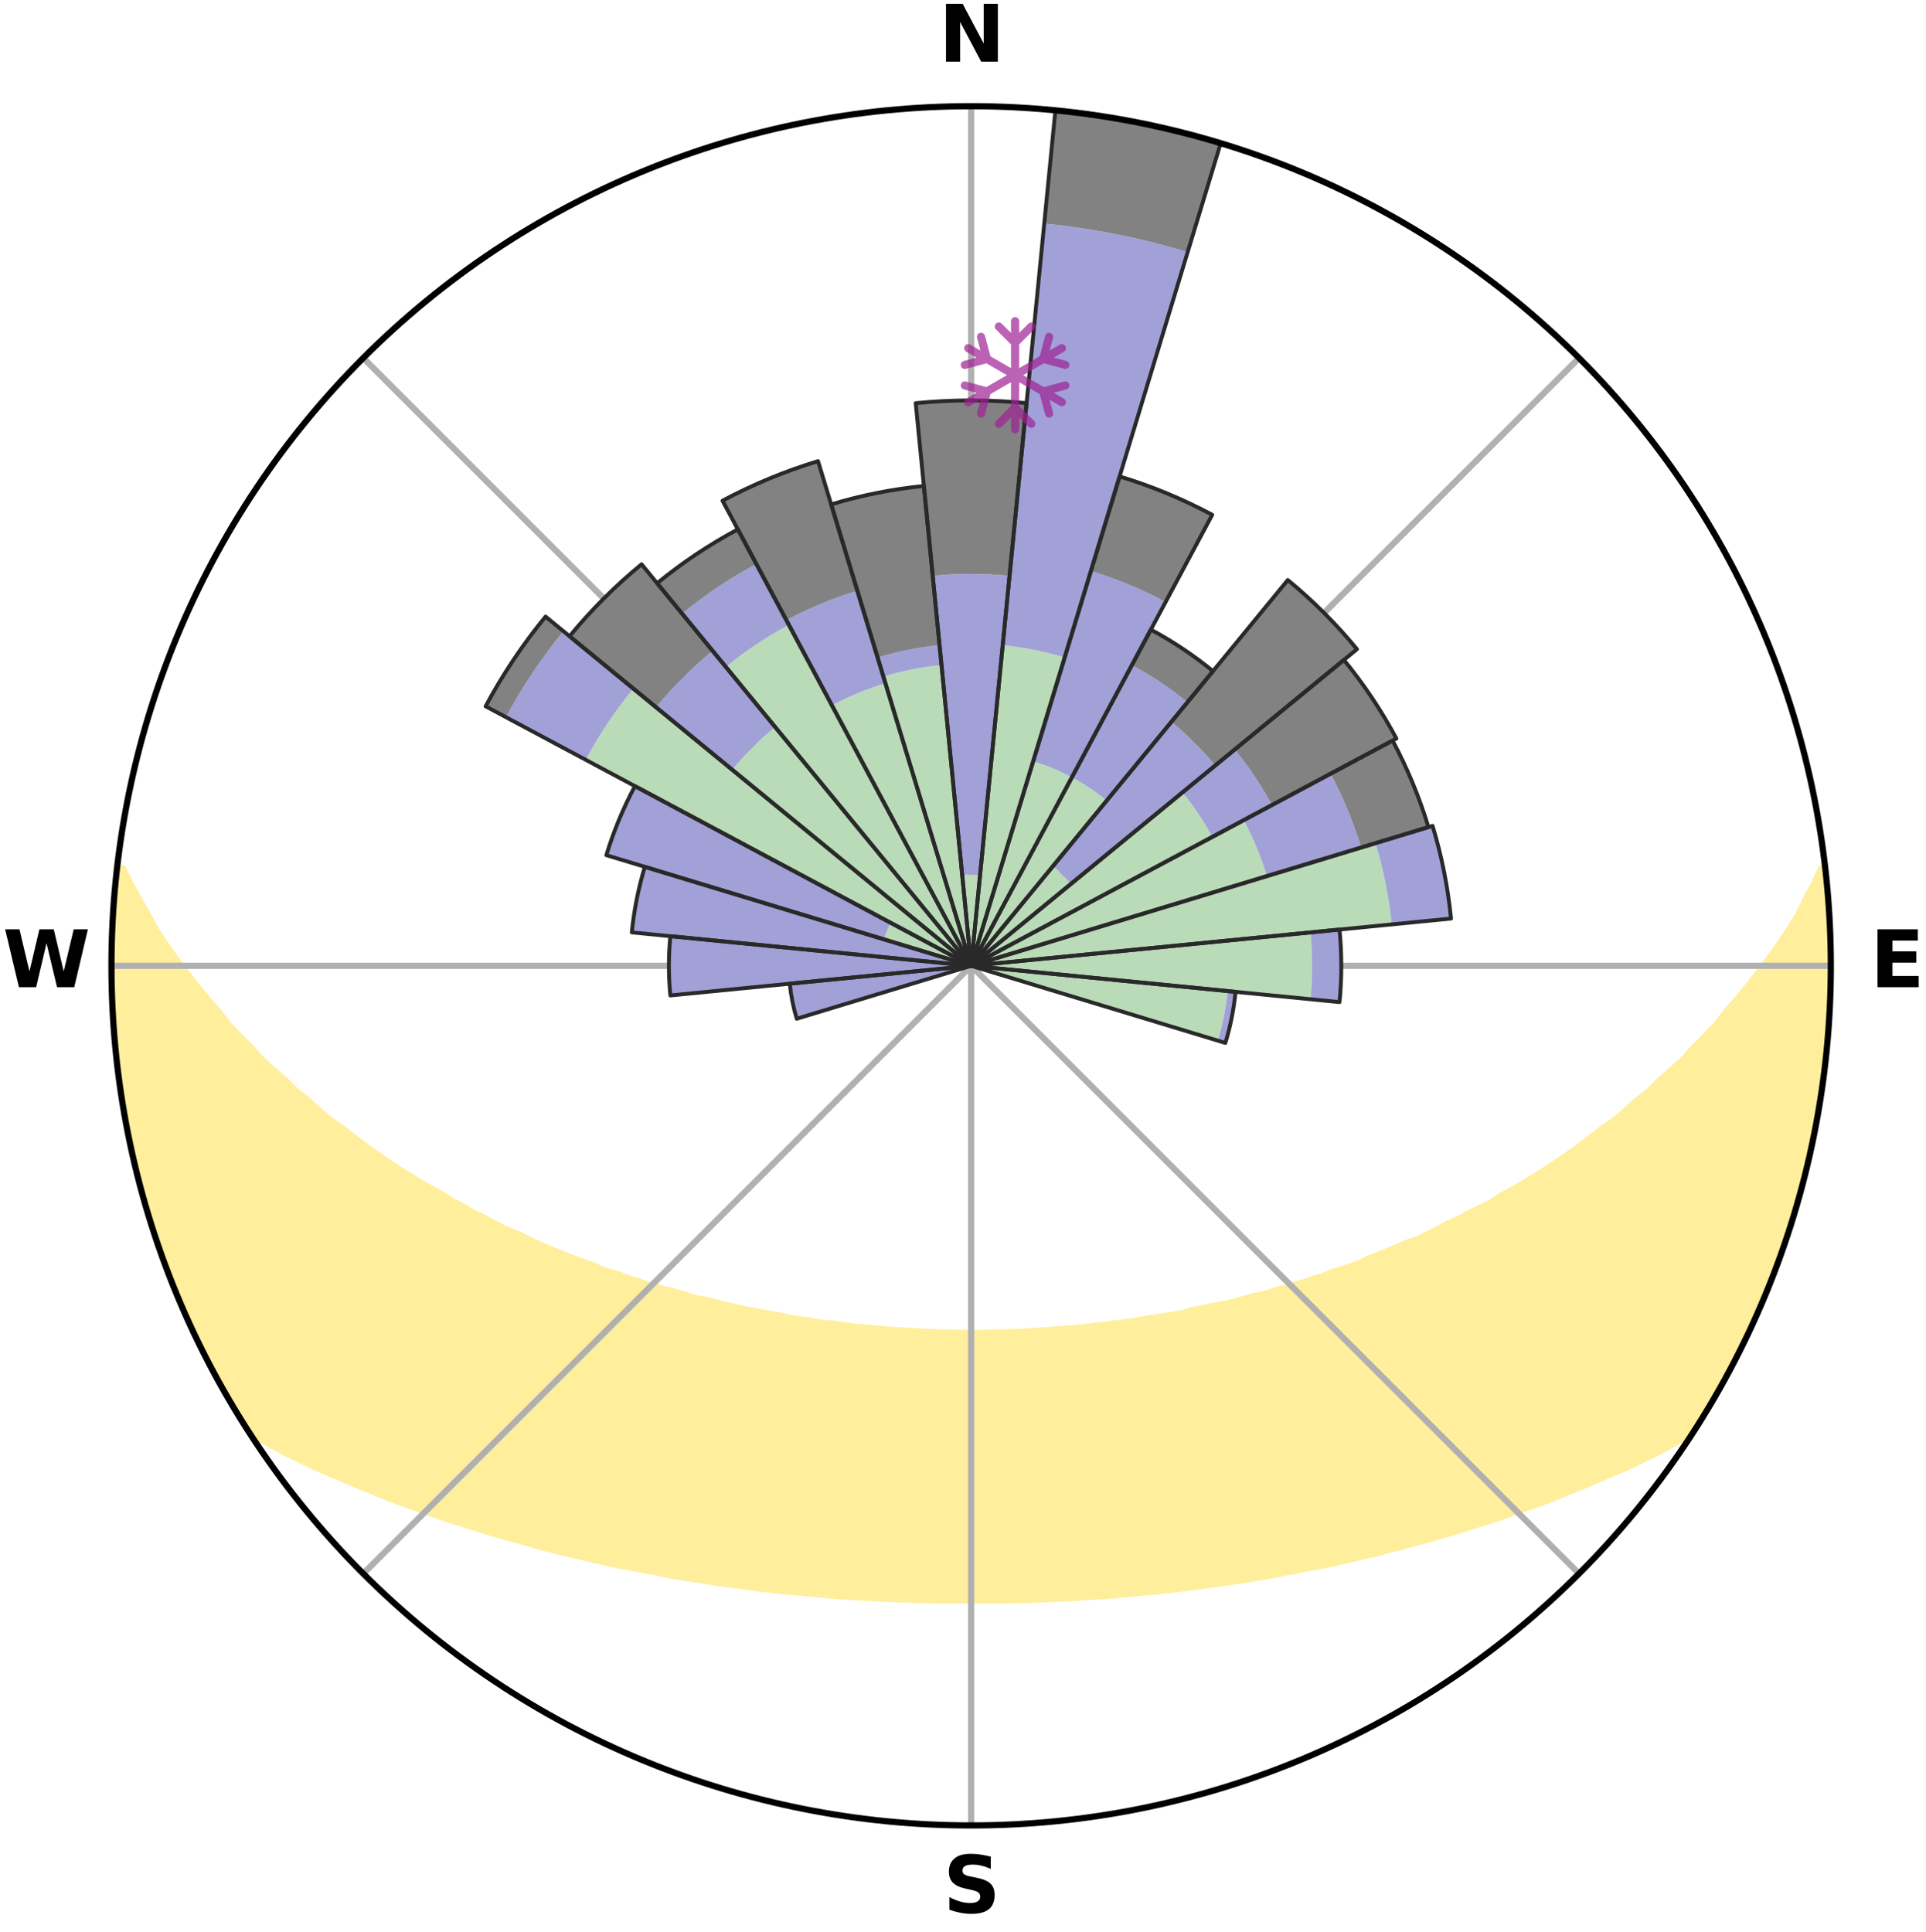 <?xml version="1.0" encoding="utf-8" standalone="no"?>
<!DOCTYPE svg PUBLIC "-//W3C//DTD SVG 1.1//EN"
  "http://www.w3.org/Graphics/SVG/1.1/DTD/svg11.dtd">
<svg xmlns:xlink="http://www.w3.org/1999/xlink" width="248.41pt" height="249.158pt" viewBox="0 0 248.41 249.158" xmlns="http://www.w3.org/2000/svg" version="1.1">
 <title>Ski Rose for Granite Gorge Ski Area</title>
 <defs>
  <style type="text/css">*{stroke-linejoin: round; stroke-linecap: butt}</style>
 </defs>
 <g id="figure_1">
  <g id="patch_1">
   <path d="M 0 249.158 
L 248.41 249.158 
L 248.41 0 
L 0 0 
z
" style="fill: #ffffff"/>
  </g>
  <g id="axes_1">
   <g id="patch_2">
    <path d="M 236.135 124.579 
C 236.135 110.018 233.267 95.599 227.695 82.147 
C 222.122 68.695 213.955 56.471 203.659 46.175 
C 193.363 35.879 181.139 27.711 167.687 22.139 
C 154.235 16.567 139.815 13.699 125.255 13.699 
C 110.694 13.699 96.275 16.567 82.823 22.139 
C 69.371 27.711 57.147 35.879 46.851 46.175 
C 36.555 56.471 28.387 68.695 22.815 82.147 
C 17.243 95.599 14.375 110.018 14.375 124.579 
C 14.375 139.14 17.243 153.559 22.815 167.011 
C 28.387 180.463 36.555 192.687 46.851 202.983 
C 57.147 213.279 69.371 221.447 82.823 227.019 
C 96.275 232.591 110.694 235.459 125.255 235.459 
C 139.815 235.459 154.235 232.591 167.687 227.019 
C 181.139 221.447 193.363 213.279 203.659 202.983 
C 213.955 192.687 222.122 180.463 227.695 167.011 
C 233.267 153.559 236.135 139.14 236.135 124.579 
M 125.255 124.579 
C 125.255 124.579 125.255 124.579 125.255 124.579 
C 125.255 124.579 125.255 124.579 125.255 124.579 
C 125.255 124.579 125.255 124.579 125.255 124.579 
C 125.255 124.579 125.255 124.579 125.255 124.579 
C 125.255 124.579 125.255 124.579 125.255 124.579 
C 125.255 124.579 125.255 124.579 125.255 124.579 
C 125.255 124.579 125.255 124.579 125.255 124.579 
C 125.255 124.579 125.255 124.579 125.255 124.579 
C 125.255 124.579 125.255 124.579 125.255 124.579 
C 125.255 124.579 125.255 124.579 125.255 124.579 
C 125.255 124.579 125.255 124.579 125.255 124.579 
C 125.255 124.579 125.255 124.579 125.255 124.579 
C 125.255 124.579 125.255 124.579 125.255 124.579 
C 125.255 124.579 125.255 124.579 125.255 124.579 
C 125.255 124.579 125.255 124.579 125.255 124.579 
C 125.255 124.579 125.255 124.579 125.255 124.579 
z
" style="fill: #ffffff"/>
   </g>
   <g id="PolyCollection_1">
    <defs>
     <path id="m587c2f29ee" d="M 235.367 -137.125 
L 234.99 -137.082 
L 234.013 -135.051 
L 232.938 -133.054 
L 232.004 -131.108 
L 230.801 -129.187 
L 229.548 -127.31 
L 228.252 -125.478 
L 226.919 -123.692 
L 225.551 -121.953 
L 224.151 -120.261 
L 222.723 -118.618 
L 221.49 -117.005 
L 220.009 -115.455 
L 218.505 -113.955 
L 217.201 -112.474 
L 215.656 -111.068 
L 214.094 -109.713 
L 212.733 -108.366 
L 211.14 -107.106 
L 209.749 -105.847 
L 208.344 -104.631 
L 206.716 -103.512 
L 205.29 -102.383 
L 203.855 -101.297 
L 202.411 -100.252 
L 200.96 -99.248 
L 199.504 -98.286 
L 198.044 -97.364 
L 196.582 -96.483 
L 195.118 -95.641 
L 193.653 -94.839 
L 192.376 -93.99 
L 190.913 -93.262 
L 189.453 -92.571 
L 188.174 -91.825 
L 186.721 -91.205 
L 185.446 -90.525 
L 184.172 -89.874 
L 182.9 -89.254 
L 181.472 -88.765 
L 180.211 -88.205 
L 178.954 -87.672 
L 177.704 -87.168 
L 176.46 -86.69 
L 175.364 -86.129 
L 174.131 -85.701 
L 172.906 -85.298 
L 171.691 -84.919 
L 170.611 -84.451 
L 169.412 -84.117 
L 168.342 -83.691 
L 167.161 -83.398 
L 166.102 -83.013 
L 164.941 -82.759 
L 163.895 -82.411 
L 162.855 -82.08 
L 161.725 -81.878 
L 160.699 -81.581 
L 159.68 -81.3 
L 158.667 -81.035 
L 157.661 -80.785 
L 156.586 -80.654 
L 155.597 -80.431 
L 154.616 -80.22 
L 153.641 -80.021 
L 152.735 -79.735 
L 151.772 -79.561 
L 150.817 -79.399 
L 149.869 -79.246 
L 148.928 -79.103 
L 147.995 -78.969 
L 147.07 -78.843 
L 146.19 -78.641 
L 145.276 -78.533 
L 144.369 -78.433 
L 143.47 -78.338 
L 142.604 -78.177 
L 141.715 -78.097 
L 140.833 -78.022 
L 139.977 -77.888 
L 139.104 -77.825 
L 138.253 -77.709 
L 137.39 -77.657 
L 136.532 -77.607 
L 135.689 -77.515 
L 134.838 -77.475 
L 133.999 -77.397 
L 133.156 -77.365 
L 132.32 -77.302 
L 131.482 -77.277 
L 130.65 -77.229 
L 129.816 -77.21 
L 128.986 -77.176 
L 128.155 -77.163 
L 127.326 -77.142 
L 126.497 -77.134 
L 125.669 -77.126 
L 124.841 -77.127 
L 124.012 -77.135 
L 123.184 -77.151 
L 122.355 -77.164 
L 121.526 -77.194 
L 120.694 -77.213 
L 119.863 -77.256 
L 119.028 -77.281 
L 118.195 -77.338 
L 117.355 -77.37 
L 116.518 -77.441 
L 115.672 -77.48 
L 114.822 -77.521 
L 113.98 -77.614 
L 113.122 -77.664 
L 112.274 -77.773 
L 111.408 -77.833 
L 110.536 -77.896 
L 109.68 -78.031 
L 108.798 -78.106 
L 107.937 -78.259 
L 107.044 -78.348 
L 106.145 -78.443 
L 105.238 -78.545 
L 104.363 -78.737 
L 103.446 -78.855 
L 102.521 -78.981 
L 101.588 -79.116 
L 100.699 -79.352 
L 99.755 -79.508 
L 98.803 -79.673 
L 97.844 -79.849 
L 96.878 -80.036 
L 95.904 -80.234 
L 94.923 -80.446 
L 93.935 -80.67 
L 92.939 -80.907 
L 91.938 -81.159 
L 90.929 -81.426 
L 89.824 -81.598 
L 88.799 -81.895 
L 87.768 -82.208 
L 86.732 -82.539 
L 85.585 -82.776 
L 84.535 -83.142 
L 83.367 -83.416 
L 82.305 -83.821 
L 81.118 -84.135 
L 80.045 -84.581 
L 78.84 -84.937 
L 77.626 -85.317 
L 76.54 -85.829 
L 75.311 -86.256 
L 74.075 -86.708 
L 72.832 -87.186 
L 71.583 -87.691 
L 70.327 -88.223 
L 69.067 -88.784 
L 67.803 -89.373 
L 66.536 -89.991 
L 65.096 -90.543 
L 63.822 -91.224 
L 62.547 -91.936 
L 61.094 -92.589 
L 59.818 -93.367 
L 58.358 -94.093 
L 57.085 -94.938 
L 55.626 -95.738 
L 54.166 -96.576 
L 52.707 -97.455 
L 51.251 -98.373 
L 49.799 -99.332 
L 48.353 -100.332 
L 46.913 -101.373 
L 45.481 -102.456 
L 44.058 -103.58 
L 42.435 -104.696 
L 41.033 -105.908 
L 39.645 -107.162 
L 38.056 -108.418 
L 36.698 -109.76 
L 35.139 -111.111 
L 33.598 -112.512 
L 32.296 -113.988 
L 30.795 -115.484 
L 29.318 -117.029 
L 28.087 -118.636 
L 26.661 -120.274 
L 25.264 -121.961 
L 23.898 -123.695 
L 22.566 -125.475 
L 21.271 -127.302 
L 20.018 -129.174 
L 19.029 -131.076 
L 17.876 -133.03 
L 16.793 -135.023 
L 15.801 -137.05 
L 15.202 -137.118 
L 15.202 -137.118 
L 14.939 -135.201 
L 14.74 -133.277 
L 14.731 -131.339 
L 14.566 -129.412 
L 14.434 -127.481 
L 14.522 -125.545 
L 14.454 -123.612 
L 14.418 -121.677 
L 14.638 -119.749 
L 14.665 -117.815 
L 14.723 -115.88 
L 15 -113.963 
L 15.119 -112.031 
L 15.454 -110.124 
L 15.633 -108.196 
L 16.074 -106.308 
L 16.266 -104.379 
L 16.768 -102.507 
L 17.018 -100.583 
L 17.58 -98.729 
L 17.942 -96.826 
L 18.512 -94.977 
L 18.991 -93.102 
L 19.509 -91.237 
L 20.165 -89.416 
L 20.738 -87.568 
L 21.398 -85.749 
L 22.144 -83.962 
L 22.864 -82.167 
L 23.67 -80.409 
L 24.404 -78.618 
L 25.223 -76.867 
L 26.037 -75.111 
L 26.905 -73.381 
L 27.833 -71.683 
L 28.845 -70.033 
L 29.729 -68.31 
L 30.75 -66.667 
L 31.758 -65.015 
L 33.349 -63.748 
L 35.246 -62.718 
L 37.104 -61.701 
L 39.048 -60.789 
L 40.932 -59.876 
L 42.886 -59.06 
L 44.77 -58.232 
L 46.652 -57.446 
L 48.528 -56.697 
L 50.337 -55.93 
L 52.202 -55.255 
L 54.056 -54.612 
L 55.845 -53.947 
L 57.627 -53.315 
L 59.454 -52.77 
L 61.217 -52.198 
L 62.972 -51.655 
L 64.716 -51.14 
L 66.45 -50.651 
L 68.173 -50.189 
L 69.845 -49.696 
L 71.547 -49.283 
L 73.202 -48.841 
L 74.882 -48.474 
L 76.516 -48.075 
L 78.143 -47.699 
L 79.759 -47.342 
L 81.394 -47.056 
L 82.991 -46.739 
L 84.578 -46.439 
L 86.132 -46.112 
L 87.703 -45.849 
L 89.262 -45.6 
L 90.813 -45.369 
L 92.338 -45.11 
L 93.871 -44.906 
L 95.396 -44.718 
L 96.899 -44.505 
L 98.396 -44.306 
L 99.897 -44.154 
L 101.381 -43.982 
L 102.868 -43.855 
L 104.34 -43.708 
L 105.807 -43.573 
L 107.269 -43.45 
L 108.726 -43.339 
L 110.183 -43.259 
L 111.631 -43.168 
L 113.076 -43.088 
L 114.517 -43.019 
L 115.955 -42.959 
L 117.391 -42.91 
L 118.824 -42.87 
L 120.255 -42.84 
L 121.685 -42.819 
L 123.114 -42.807 
L 124.541 -42.805 
L 125.968 -42.807 
L 127.396 -42.809 
L 128.824 -42.821 
L 130.254 -42.842 
L 131.685 -42.872 
L 133.118 -42.912 
L 134.554 -42.962 
L 135.992 -43.021 
L 137.433 -43.091 
L 138.878 -43.171 
L 140.326 -43.261 
L 141.783 -43.338 
L 143.241 -43.449 
L 144.703 -43.572 
L 146.17 -43.707 
L 147.642 -43.854 
L 149.128 -43.985 
L 150.612 -44.157 
L 152.114 -44.306 
L 153.611 -44.504 
L 155.114 -44.718 
L 156.638 -44.909 
L 158.172 -45.11 
L 159.697 -45.369 
L 161.246 -45.603 
L 162.807 -45.849 
L 164.376 -46.115 
L 165.931 -46.442 
L 167.518 -46.739 
L 169.114 -47.059 
L 170.749 -47.346 
L 172.367 -47.699 
L 173.992 -48.078 
L 175.628 -48.474 
L 177.308 -48.842 
L 178.961 -49.286 
L 180.663 -49.699 
L 182.336 -50.189 
L 184.059 -50.652 
L 185.793 -51.14 
L 187.538 -51.655 
L 189.292 -52.198 
L 191.055 -52.77 
L 192.88 -53.318 
L 194.662 -53.95 
L 196.451 -54.615 
L 198.307 -55.255 
L 200.169 -55.933 
L 201.978 -56.7 
L 203.856 -57.447 
L 205.737 -58.235 
L 207.623 -59.061 
L 209.577 -59.877 
L 211.458 -60.792 
L 213.403 -61.704 
L 215.262 -62.719 
L 217.16 -63.749 
L 218.763 -65.008 
L 219.794 -66.646 
L 220.769 -68.317 
L 221.722 -70.001 
L 222.669 -71.687 
L 223.579 -73.395 
L 224.423 -75.136 
L 225.324 -76.849 
L 226.03 -78.653 
L 226.815 -80.419 
L 227.679 -82.154 
L 228.379 -83.957 
L 229.009 -85.787 
L 229.755 -87.574 
L 230.399 -89.398 
L 230.977 -91.245 
L 231.471 -93.116 
L 232.023 -94.97 
L 232.53 -96.836 
L 232.991 -98.714 
L 233.486 -100.585 
L 233.854 -102.484 
L 234.18 -104.391 
L 234.582 -106.284 
L 234.888 -108.194 
L 235.088 -110.119 
L 235.379 -112.032 
L 235.502 -113.963 
L 235.773 -115.881 
L 235.818 -117.817 
L 236.013 -119.743 
L 235.984 -121.68 
L 236.107 -123.612 
L 236.006 -125.546 
L 236.016 -127.479 
L 235.992 -129.414 
L 235.834 -131.342 
L 235.788 -133.278 
L 235.523 -135.197 
L 235.367 -137.125 
z
" style="stroke: #ffee9c"/>
    </defs>
    <g clip-path="url(#pa8614bdcdc)">
     <use xlink:href="#m587c2f29ee" x="0" y="249.158" style="fill: #ffee9c; stroke: #ffee9c"/>
    </g>
   </g>
   <g id="matplotlib.axis_1">
    <g id="xtick_1">
     <g id="line2d_1">
      <path d="M 125.255 124.579 
L 125.255 13.699 
" clip-path="url(#pa8614bdcdc)" style="fill: none; stroke: #b0b0b0; stroke-width: 0.8; stroke-linecap: square"/>
     </g>
     <g id="text_1">
      <!-- N -->
      <g transform="translate(121.07 7.958) scale(0.1 -0.1)">
       <defs>
        <path id="DejaVuSans-Bold-4e" d="M 588 4666 
L 1931 4666 
L 3628 1466 
L 3628 4666 
L 4769 4666 
L 4769 0 
L 3425 0 
L 1728 3200 
L 1728 0 
L 588 0 
L 588 4666 
z
" transform="scale(0.016)"/>
       </defs>
       <use xlink:href="#DejaVuSans-Bold-4e"/>
      </g>
     </g>
    </g>
    <g id="xtick_2">
     <g id="line2d_2">
      <path d="M 125.255 124.579 
L 203.659 46.175 
" clip-path="url(#pa8614bdcdc)" style="fill: none; stroke: #b0b0b0; stroke-width: 0.8; stroke-linecap: square"/>
     </g>
    </g>
    <g id="xtick_3">
     <g id="line2d_3">
      <path d="M 125.255 124.579 
L 236.135 124.579 
" clip-path="url(#pa8614bdcdc)" style="fill: none; stroke: #b0b0b0; stroke-width: 0.8; stroke-linecap: square"/>
     </g>
     <g id="text_2">
      <!-- E -->
      <g transform="translate(241.219 127.338) scale(0.1 -0.1)">
       <defs>
        <path id="DejaVuSans-Bold-45" d="M 588 4666 
L 3834 4666 
L 3834 3756 
L 1791 3756 
L 1791 2888 
L 3713 2888 
L 3713 1978 
L 1791 1978 
L 1791 909 
L 3903 909 
L 3903 0 
L 588 0 
L 588 4666 
z
" transform="scale(0.016)"/>
       </defs>
       <use xlink:href="#DejaVuSans-Bold-45"/>
      </g>
     </g>
    </g>
    <g id="xtick_4">
     <g id="line2d_4">
      <path d="M 125.255 124.579 
L 203.659 202.983 
" clip-path="url(#pa8614bdcdc)" style="fill: none; stroke: #b0b0b0; stroke-width: 0.8; stroke-linecap: square"/>
     </g>
    </g>
    <g id="xtick_5">
     <g id="line2d_5">
      <path d="M 125.255 124.579 
L 125.255 235.459 
" clip-path="url(#pa8614bdcdc)" style="fill: none; stroke: #b0b0b0; stroke-width: 0.8; stroke-linecap: square"/>
     </g>
     <g id="text_3">
      <!-- S -->
      <g transform="translate(121.654 246.718) scale(0.1 -0.1)">
       <defs>
        <path id="DejaVuSans-Bold-53" d="M 3834 4519 
L 3834 3531 
Q 3450 3703 3084 3790 
Q 2719 3878 2394 3878 
Q 1963 3878 1756 3759 
Q 1550 3641 1550 3391 
Q 1550 3203 1689 3098 
Q 1828 2994 2194 2919 
L 2706 2816 
Q 3484 2659 3812 2340 
Q 4141 2022 4141 1434 
Q 4141 663 3683 286 
Q 3225 -91 2284 -91 
Q 1841 -91 1394 -6 
Q 947 78 500 244 
L 500 1259 
Q 947 1022 1364 901 
Q 1781 781 2169 781 
Q 2563 781 2772 912 
Q 2981 1044 2981 1288 
Q 2981 1506 2839 1625 
Q 2697 1744 2272 1838 
L 1806 1941 
Q 1106 2091 782 2419 
Q 459 2747 459 3303 
Q 459 4000 909 4375 
Q 1359 4750 2203 4750 
Q 2588 4750 2994 4692 
Q 3400 4634 3834 4519 
z
" transform="scale(0.016)"/>
       </defs>
       <use xlink:href="#DejaVuSans-Bold-53"/>
      </g>
     </g>
    </g>
    <g id="xtick_6">
     <g id="line2d_6">
      <path d="M 125.255 124.579 
L 46.851 202.983 
" clip-path="url(#pa8614bdcdc)" style="fill: none; stroke: #b0b0b0; stroke-width: 0.8; stroke-linecap: square"/>
     </g>
    </g>
    <g id="xtick_7">
     <g id="line2d_7">
      <path d="M 125.255 124.579 
L 14.375 124.579 
" clip-path="url(#pa8614bdcdc)" style="fill: none; stroke: #b0b0b0; stroke-width: 0.8; stroke-linecap: square"/>
     </g>
     <g id="text_4">
      <!-- W -->
      <g transform="translate(0.36 127.338) scale(0.1 -0.1)">
       <defs>
        <path id="DejaVuSans-Bold-57" d="M 191 4666 
L 1344 4666 
L 2150 1275 
L 2950 4666 
L 4109 4666 
L 4909 1275 
L 5716 4666 
L 6859 4666 
L 5759 0 
L 4372 0 
L 3525 3547 
L 2688 0 
L 1300 0 
L 191 4666 
z
" transform="scale(0.016)"/>
       </defs>
       <use xlink:href="#DejaVuSans-Bold-57"/>
      </g>
     </g>
    </g>
    <g id="xtick_8">
     <g id="line2d_8">
      <path d="M 125.255 124.579 
L 46.851 46.175 
" clip-path="url(#pa8614bdcdc)" style="fill: none; stroke: #b0b0b0; stroke-width: 0.8; stroke-linecap: square"/>
     </g>
    </g>
   </g>
   <g id="matplotlib.axis_2"/>
   <g id="patch_3">
    <path d="M 125.255 124.579 
C 125.255 124.579 125.255 124.579 125.255 124.579 
C 125.255 124.579 125.255 124.579 125.255 124.579 
L 125.255 124.579 
C 125.255 124.579 125.255 124.579 125.255 124.579 
C 125.255 124.579 125.255 124.579 125.255 124.579 
z
" clip-path="url(#pa8614bdcdc)" style="fill: #d9d9d9"/>
   </g>
   <g id="patch_4">
    <path d="M 125.255 124.579 
C 125.255 124.579 125.255 124.579 125.255 124.579 
C 125.255 124.579 125.255 124.579 125.255 124.579 
L 125.255 124.579 
C 125.255 124.579 125.255 124.579 125.255 124.579 
C 125.255 124.579 125.255 124.579 125.255 124.579 
z
" clip-path="url(#pa8614bdcdc)" style="fill: #d9d9d9"/>
   </g>
   <g id="patch_5">
    <path d="M 125.255 124.579 
C 125.255 124.579 125.255 124.579 125.255 124.579 
C 125.255 124.579 125.255 124.579 125.255 124.579 
L 125.255 124.579 
C 125.255 124.579 125.255 124.579 125.255 124.579 
C 125.255 124.579 125.255 124.579 125.255 124.579 
z
" clip-path="url(#pa8614bdcdc)" style="fill: #d9d9d9"/>
   </g>
   <g id="patch_6">
    <path d="M 125.255 124.579 
C 125.255 124.579 125.255 124.579 125.255 124.579 
C 125.255 124.579 125.255 124.579 125.255 124.579 
L 125.255 124.579 
C 125.255 124.579 125.255 124.579 125.255 124.579 
C 125.255 124.579 125.255 124.579 125.255 124.579 
z
" clip-path="url(#pa8614bdcdc)" style="fill: #d9d9d9"/>
   </g>
   <g id="patch_7">
    <path d="M 125.255 124.579 
C 125.255 124.579 125.255 124.579 125.255 124.579 
C 125.255 124.579 125.255 124.579 125.255 124.579 
L 125.255 124.579 
C 125.255 124.579 125.255 124.579 125.255 124.579 
C 125.255 124.579 125.255 124.579 125.255 124.579 
z
" clip-path="url(#pa8614bdcdc)" style="fill: #d9d9d9"/>
   </g>
   <g id="patch_8">
    <path d="M 125.255 124.579 
C 125.255 124.579 125.255 124.579 125.255 124.579 
C 125.255 124.579 125.255 124.579 125.255 124.579 
L 125.255 124.579 
C 125.255 124.579 125.255 124.579 125.255 124.579 
C 125.255 124.579 125.255 124.579 125.255 124.579 
z
" clip-path="url(#pa8614bdcdc)" style="fill: #d9d9d9"/>
   </g>
   <g id="patch_9">
    <path d="M 125.255 124.579 
C 125.255 124.579 125.255 124.579 125.255 124.579 
C 125.255 124.579 125.255 124.579 125.255 124.579 
L 125.255 124.579 
C 125.255 124.579 125.255 124.579 125.255 124.579 
C 125.255 124.579 125.255 124.579 125.255 124.579 
z
" clip-path="url(#pa8614bdcdc)" style="fill: #d9d9d9"/>
   </g>
   <g id="patch_10">
    <path d="M 125.255 124.579 
C 125.255 124.579 125.255 124.579 125.255 124.579 
C 125.255 124.579 125.255 124.579 125.255 124.579 
L 125.255 124.579 
C 125.255 124.579 125.255 124.579 125.255 124.579 
C 125.255 124.579 125.255 124.579 125.255 124.579 
z
" clip-path="url(#pa8614bdcdc)" style="fill: #d9d9d9"/>
   </g>
   <g id="patch_11">
    <path d="M 125.255 124.579 
C 125.255 124.579 125.255 124.579 125.255 124.579 
C 125.255 124.579 125.255 124.579 125.255 124.579 
L 125.255 124.579 
C 125.255 124.579 125.255 124.579 125.255 124.579 
C 125.255 124.579 125.255 124.579 125.255 124.579 
z
" clip-path="url(#pa8614bdcdc)" style="fill: #d9d9d9"/>
   </g>
   <g id="patch_12">
    <path d="M 125.255 124.579 
C 125.255 124.579 125.255 124.579 125.255 124.579 
C 125.255 124.579 125.255 124.579 125.255 124.579 
L 125.255 124.579 
C 125.255 124.579 125.255 124.579 125.255 124.579 
C 125.255 124.579 125.255 124.579 125.255 124.579 
z
" clip-path="url(#pa8614bdcdc)" style="fill: #d9d9d9"/>
   </g>
   <g id="patch_13">
    <path d="M 125.255 124.579 
C 125.255 124.579 125.255 124.579 125.255 124.579 
C 125.255 124.579 125.255 124.579 125.255 124.579 
L 125.255 124.579 
C 125.255 124.579 125.255 124.579 125.255 124.579 
C 125.255 124.579 125.255 124.579 125.255 124.579 
z
" clip-path="url(#pa8614bdcdc)" style="fill: #d9d9d9"/>
   </g>
   <g id="patch_14">
    <path d="M 125.255 124.579 
C 125.255 124.579 125.255 124.579 125.255 124.579 
C 125.255 124.579 125.255 124.579 125.255 124.579 
L 125.255 124.579 
C 125.255 124.579 125.255 124.579 125.255 124.579 
C 125.255 124.579 125.255 124.579 125.255 124.579 
z
" clip-path="url(#pa8614bdcdc)" style="fill: #d9d9d9"/>
   </g>
   <g id="patch_15">
    <path d="M 125.255 124.579 
C 125.255 124.579 125.255 124.579 125.255 124.579 
C 125.255 124.579 125.255 124.579 125.255 124.579 
L 125.255 124.579 
C 125.255 124.579 125.255 124.579 125.255 124.579 
C 125.255 124.579 125.255 124.579 125.255 124.579 
z
" clip-path="url(#pa8614bdcdc)" style="fill: #d9d9d9"/>
   </g>
   <g id="patch_16">
    <path d="M 125.255 124.579 
C 125.255 124.579 125.255 124.579 125.255 124.579 
C 125.255 124.579 125.255 124.579 125.255 124.579 
L 125.255 124.579 
C 125.255 124.579 125.255 124.579 125.255 124.579 
C 125.255 124.579 125.255 124.579 125.255 124.579 
z
" clip-path="url(#pa8614bdcdc)" style="fill: #d9d9d9"/>
   </g>
   <g id="patch_17">
    <path d="M 125.255 124.579 
C 125.255 124.579 125.255 124.579 125.255 124.579 
C 125.255 124.579 125.255 124.579 125.255 124.579 
L 125.255 124.579 
C 125.255 124.579 125.255 124.579 125.255 124.579 
C 125.255 124.579 125.255 124.579 125.255 124.579 
z
" clip-path="url(#pa8614bdcdc)" style="fill: #d9d9d9"/>
   </g>
   <g id="patch_18">
    <path d="M 125.255 124.579 
C 125.255 124.579 125.255 124.579 125.255 124.579 
C 125.255 124.579 125.255 124.579 125.255 124.579 
L 125.255 124.579 
C 125.255 124.579 125.255 124.579 125.255 124.579 
C 125.255 124.579 125.255 124.579 125.255 124.579 
z
" clip-path="url(#pa8614bdcdc)" style="fill: #d9d9d9"/>
   </g>
   <g id="patch_19">
    <path d="M 125.255 124.579 
C 125.255 124.579 125.255 124.579 125.255 124.579 
C 125.255 124.579 125.255 124.579 125.255 124.579 
L 125.255 124.579 
C 125.255 124.579 125.255 124.579 125.255 124.579 
C 125.255 124.579 125.255 124.579 125.255 124.579 
z
" clip-path="url(#pa8614bdcdc)" style="fill: #d9d9d9"/>
   </g>
   <g id="patch_20">
    <path d="M 125.255 124.579 
C 125.255 124.579 125.255 124.579 125.255 124.579 
C 125.255 124.579 125.255 124.579 125.255 124.579 
L 125.255 124.579 
C 125.255 124.579 125.255 124.579 125.255 124.579 
C 125.255 124.579 125.255 124.579 125.255 124.579 
z
" clip-path="url(#pa8614bdcdc)" style="fill: #d9d9d9"/>
   </g>
   <g id="patch_21">
    <path d="M 125.255 124.579 
C 125.255 124.579 125.255 124.579 125.255 124.579 
C 125.255 124.579 125.255 124.579 125.255 124.579 
L 125.255 124.579 
C 125.255 124.579 125.255 124.579 125.255 124.579 
C 125.255 124.579 125.255 124.579 125.255 124.579 
z
" clip-path="url(#pa8614bdcdc)" style="fill: #d9d9d9"/>
   </g>
   <g id="patch_22">
    <path d="M 125.255 124.579 
C 125.255 124.579 125.255 124.579 125.255 124.579 
C 125.255 124.579 125.255 124.579 125.255 124.579 
L 125.255 124.579 
C 125.255 124.579 125.255 124.579 125.255 124.579 
C 125.255 124.579 125.255 124.579 125.255 124.579 
z
" clip-path="url(#pa8614bdcdc)" style="fill: #d9d9d9"/>
   </g>
   <g id="patch_23">
    <path d="M 125.255 124.579 
C 125.255 124.579 125.255 124.579 125.255 124.579 
C 125.255 124.579 125.255 124.579 125.255 124.579 
L 125.255 124.579 
C 125.255 124.579 125.255 124.579 125.255 124.579 
C 125.255 124.579 125.255 124.579 125.255 124.579 
z
" clip-path="url(#pa8614bdcdc)" style="fill: #d9d9d9"/>
   </g>
   <g id="patch_24">
    <path d="M 125.255 124.579 
C 125.255 124.579 125.255 124.579 125.255 124.579 
C 125.255 124.579 125.255 124.579 125.255 124.579 
L 125.255 124.579 
C 125.255 124.579 125.255 124.579 125.255 124.579 
C 125.255 124.579 125.255 124.579 125.255 124.579 
z
" clip-path="url(#pa8614bdcdc)" style="fill: #d9d9d9"/>
   </g>
   <g id="patch_25">
    <path d="M 125.255 124.579 
C 125.255 124.579 125.255 124.579 125.255 124.579 
C 125.255 124.579 125.255 124.579 125.255 124.579 
L 125.255 124.579 
C 125.255 124.579 125.255 124.579 125.255 124.579 
C 125.255 124.579 125.255 124.579 125.255 124.579 
z
" clip-path="url(#pa8614bdcdc)" style="fill: #d9d9d9"/>
   </g>
   <g id="patch_26">
    <path d="M 125.255 124.579 
C 125.255 124.579 125.255 124.579 125.255 124.579 
C 125.255 124.579 125.255 124.579 125.255 124.579 
L 125.255 124.579 
C 125.255 124.579 125.255 124.579 125.255 124.579 
C 125.255 124.579 125.255 124.579 125.255 124.579 
z
" clip-path="url(#pa8614bdcdc)" style="fill: #d9d9d9"/>
   </g>
   <g id="patch_27">
    <path d="M 125.255 124.579 
C 125.255 124.579 125.255 124.579 125.255 124.579 
C 125.255 124.579 125.255 124.579 125.255 124.579 
L 125.255 124.579 
C 125.255 124.579 125.255 124.579 125.255 124.579 
C 125.255 124.579 125.255 124.579 125.255 124.579 
z
" clip-path="url(#pa8614bdcdc)" style="fill: #d9d9d9"/>
   </g>
   <g id="patch_28">
    <path d="M 125.255 124.579 
C 125.255 124.579 125.255 124.579 125.255 124.579 
C 125.255 124.579 125.255 124.579 125.255 124.579 
L 125.255 124.579 
C 125.255 124.579 125.255 124.579 125.255 124.579 
C 125.255 124.579 125.255 124.579 125.255 124.579 
z
" clip-path="url(#pa8614bdcdc)" style="fill: #d9d9d9"/>
   </g>
   <g id="patch_29">
    <path d="M 125.255 124.579 
C 125.255 124.579 125.255 124.579 125.255 124.579 
C 125.255 124.579 125.255 124.579 125.255 124.579 
L 125.255 124.579 
C 125.255 124.579 125.255 124.579 125.255 124.579 
C 125.255 124.579 125.255 124.579 125.255 124.579 
z
" clip-path="url(#pa8614bdcdc)" style="fill: #d9d9d9"/>
   </g>
   <g id="patch_30">
    <path d="M 125.255 124.579 
C 125.255 124.579 125.255 124.579 125.255 124.579 
C 125.255 124.579 125.255 124.579 125.255 124.579 
L 125.255 124.579 
C 125.255 124.579 125.255 124.579 125.255 124.579 
C 125.255 124.579 125.255 124.579 125.255 124.579 
z
" clip-path="url(#pa8614bdcdc)" style="fill: #d9d9d9"/>
   </g>
   <g id="patch_31">
    <path d="M 125.255 124.579 
C 125.255 124.579 125.255 124.579 125.255 124.579 
C 125.255 124.579 125.255 124.579 125.255 124.579 
L 125.255 124.579 
C 125.255 124.579 125.255 124.579 125.255 124.579 
C 125.255 124.579 125.255 124.579 125.255 124.579 
z
" clip-path="url(#pa8614bdcdc)" style="fill: #d9d9d9"/>
   </g>
   <g id="patch_32">
    <path d="M 125.255 124.579 
C 125.255 124.579 125.255 124.579 125.255 124.579 
C 125.255 124.579 125.255 124.579 125.255 124.579 
L 125.255 124.579 
C 125.255 124.579 125.255 124.579 125.255 124.579 
C 125.255 124.579 125.255 124.579 125.255 124.579 
z
" clip-path="url(#pa8614bdcdc)" style="fill: #d9d9d9"/>
   </g>
   <g id="patch_33">
    <path d="M 125.255 124.579 
C 125.255 124.579 125.255 124.579 125.255 124.579 
C 125.255 124.579 125.255 124.579 125.255 124.579 
L 125.255 124.579 
C 125.255 124.579 125.255 124.579 125.255 124.579 
C 125.255 124.579 125.255 124.579 125.255 124.579 
z
" clip-path="url(#pa8614bdcdc)" style="fill: #d9d9d9"/>
   </g>
   <g id="patch_34">
    <path d="M 125.255 124.579 
C 125.255 124.579 125.255 124.579 125.255 124.579 
C 125.255 124.579 125.255 124.579 125.255 124.579 
L 125.255 124.579 
C 125.255 124.579 125.255 124.579 125.255 124.579 
C 125.255 124.579 125.255 124.579 125.255 124.579 
z
" clip-path="url(#pa8614bdcdc)" style="fill: #d9d9d9"/>
   </g>
   <g id="patch_35">
    <path d="M 125.255 124.579 
C 125.255 124.579 125.255 124.579 125.255 124.579 
C 125.255 124.579 125.255 124.579 125.255 124.579 
L 126.407 112.882 
C 126.024 112.845 125.64 112.826 125.255 112.826 
C 124.87 112.826 124.486 112.845 124.103 112.882 
z
" clip-path="url(#pa8614bdcdc)" style="fill: #badbb8"/>
   </g>
   <g id="patch_36">
    <path d="M 125.255 124.579 
C 125.255 124.579 125.255 124.579 125.255 124.579 
C 125.255 124.579 125.255 124.579 125.255 124.579 
L 137.317 84.814 
C 136.016 84.42 134.696 84.089 133.362 83.823 
C 132.028 83.558 130.681 83.358 129.328 83.225 
z
" clip-path="url(#pa8614bdcdc)" style="fill: #badbb8"/>
   </g>
   <g id="patch_37">
    <path d="M 125.255 124.579 
C 125.255 124.579 125.255 124.579 125.255 124.579 
C 125.255 124.579 125.255 124.579 125.255 124.579 
L 138.248 100.27 
C 137.453 99.845 136.637 99.459 135.803 99.113 
C 134.97 98.768 134.12 98.464 133.256 98.202 
z
" clip-path="url(#pa8614bdcdc)" style="fill: #badbb8"/>
   </g>
   <g id="patch_38">
    <path d="M 125.255 124.579 
C 125.255 124.579 125.255 124.579 125.255 124.579 
C 125.255 124.579 125.255 124.579 125.255 124.579 
L 142.741 103.272 
C 142.044 102.7 141.319 102.162 140.568 101.661 
C 139.818 101.159 139.044 100.695 138.248 100.27 
z
" clip-path="url(#pa8614bdcdc)" style="fill: #badbb8"/>
   </g>
   <g id="patch_39">
    <path d="M 125.255 124.579 
C 125.255 124.579 125.255 124.579 125.255 124.579 
C 125.255 124.579 125.255 124.579 125.255 124.579 
L 138.104 114.034 
C 137.758 113.614 137.393 113.211 137.008 112.826 
C 136.623 112.441 136.22 112.076 135.799 111.73 
z
" clip-path="url(#pa8614bdcdc)" style="fill: #badbb8"/>
   </g>
   <g id="patch_40">
    <path d="M 125.255 124.579 
C 125.255 124.579 125.255 124.579 125.255 124.579 
C 125.255 124.579 125.255 124.579 125.255 124.579 
L 156.351 107.958 
C 155.807 106.94 155.213 105.949 154.572 104.99 
C 153.931 104.03 153.243 103.103 152.511 102.21 
z
" clip-path="url(#pa8614bdcdc)" style="fill: #badbb8"/>
   </g>
   <g id="patch_41">
    <path d="M 125.255 124.579 
C 125.255 124.579 125.255 124.579 125.255 124.579 
C 125.255 124.579 125.255 124.579 125.255 124.579 
L 163.396 113.009 
C 163.017 111.761 162.577 110.532 162.078 109.326 
C 161.579 108.121 161.021 106.941 160.406 105.79 
z
" clip-path="url(#pa8614bdcdc)" style="fill: #badbb8"/>
   </g>
   <g id="patch_42">
    <path d="M 125.255 124.579 
C 125.255 124.579 125.255 124.579 125.255 124.579 
C 125.255 124.579 125.255 124.579 125.255 124.579 
L 179.49 119.237 
C 179.315 117.462 179.053 115.697 178.705 113.947 
C 178.357 112.198 177.924 110.466 177.406 108.759 
z
" clip-path="url(#pa8614bdcdc)" style="fill: #badbb8"/>
   </g>
   <g id="patch_43">
    <path d="M 125.255 124.579 
C 125.255 124.579 125.255 124.579 125.255 124.579 
C 125.255 124.579 125.255 124.579 125.255 124.579 
L 169.02 128.89 
C 169.161 127.457 169.232 126.018 169.232 124.579 
C 169.232 123.14 169.161 121.701 169.02 120.269 
z
" clip-path="url(#pa8614bdcdc)" style="fill: #badbb8"/>
   </g>
   <g id="patch_44">
    <path d="M 125.255 124.579 
C 125.255 124.579 125.255 124.579 125.255 124.579 
C 125.255 124.579 125.255 124.579 125.255 124.579 
L 157.067 134.229 
C 157.382 133.188 157.647 132.132 157.859 131.064 
C 158.072 129.997 158.231 128.92 158.338 127.837 
z
" clip-path="url(#pa8614bdcdc)" style="fill: #badbb8"/>
   </g>
   <g id="patch_45">
    <path d="M 125.255 124.579 
C 125.255 124.579 125.255 124.579 125.255 124.579 
C 125.255 124.579 125.255 124.579 125.255 124.579 
L 125.255 124.579 
C 125.255 124.579 125.255 124.579 125.255 124.579 
C 125.255 124.579 125.255 124.579 125.255 124.579 
z
" clip-path="url(#pa8614bdcdc)" style="fill: #badbb8"/>
   </g>
   <g id="patch_46">
    <path d="M 125.255 124.579 
C 125.255 124.579 125.255 124.579 125.255 124.579 
C 125.255 124.579 125.255 124.579 125.255 124.579 
L 125.255 124.579 
C 125.255 124.579 125.255 124.579 125.255 124.579 
C 125.255 124.579 125.255 124.579 125.255 124.579 
z
" clip-path="url(#pa8614bdcdc)" style="fill: #badbb8"/>
   </g>
   <g id="patch_47">
    <path d="M 125.255 124.579 
C 125.255 124.579 125.255 124.579 125.255 124.579 
C 125.255 124.579 125.255 124.579 125.255 124.579 
L 125.255 124.579 
C 125.255 124.579 125.255 124.579 125.255 124.579 
C 125.255 124.579 125.255 124.579 125.255 124.579 
z
" clip-path="url(#pa8614bdcdc)" style="fill: #badbb8"/>
   </g>
   <g id="patch_48">
    <path d="M 125.255 124.579 
C 125.255 124.579 125.255 124.579 125.255 124.579 
C 125.255 124.579 125.255 124.579 125.255 124.579 
L 125.255 124.579 
C 125.255 124.579 125.255 124.579 125.255 124.579 
C 125.255 124.579 125.255 124.579 125.255 124.579 
z
" clip-path="url(#pa8614bdcdc)" style="fill: #badbb8"/>
   </g>
   <g id="patch_49">
    <path d="M 125.255 124.579 
C 125.255 124.579 125.255 124.579 125.255 124.579 
C 125.255 124.579 125.255 124.579 125.255 124.579 
L 125.255 124.579 
C 125.255 124.579 125.255 124.579 125.255 124.579 
C 125.255 124.579 125.255 124.579 125.255 124.579 
z
" clip-path="url(#pa8614bdcdc)" style="fill: #badbb8"/>
   </g>
   <g id="patch_50">
    <path d="M 125.255 124.579 
C 125.255 124.579 125.255 124.579 125.255 124.579 
C 125.255 124.579 125.255 124.579 125.255 124.579 
L 125.255 124.579 
C 125.255 124.579 125.255 124.579 125.255 124.579 
C 125.255 124.579 125.255 124.579 125.255 124.579 
z
" clip-path="url(#pa8614bdcdc)" style="fill: #badbb8"/>
   </g>
   <g id="patch_51">
    <path d="M 125.255 124.579 
C 125.255 124.579 125.255 124.579 125.255 124.579 
C 125.255 124.579 125.255 124.579 125.255 124.579 
L 125.255 124.579 
C 125.255 124.579 125.255 124.579 125.255 124.579 
C 125.255 124.579 125.255 124.579 125.255 124.579 
z
" clip-path="url(#pa8614bdcdc)" style="fill: #badbb8"/>
   </g>
   <g id="patch_52">
    <path d="M 125.255 124.579 
C 125.255 124.579 125.255 124.579 125.255 124.579 
C 125.255 124.579 125.255 124.579 125.255 124.579 
L 125.255 124.579 
C 125.255 124.579 125.255 124.579 125.255 124.579 
C 125.255 124.579 125.255 124.579 125.255 124.579 
z
" clip-path="url(#pa8614bdcdc)" style="fill: #badbb8"/>
   </g>
   <g id="patch_53">
    <path d="M 125.255 124.579 
C 125.255 124.579 125.255 124.579 125.255 124.579 
C 125.255 124.579 125.255 124.579 125.255 124.579 
L 125.255 124.579 
C 125.255 124.579 125.255 124.579 125.255 124.579 
C 125.255 124.579 125.255 124.579 125.255 124.579 
z
" clip-path="url(#pa8614bdcdc)" style="fill: #badbb8"/>
   </g>
   <g id="patch_54">
    <path d="M 125.255 124.579 
C 125.255 124.579 125.255 124.579 125.255 124.579 
C 125.255 124.579 125.255 124.579 125.255 124.579 
L 125.255 124.579 
C 125.255 124.579 125.255 124.579 125.255 124.579 
C 125.255 124.579 125.255 124.579 125.255 124.579 
z
" clip-path="url(#pa8614bdcdc)" style="fill: #badbb8"/>
   </g>
   <g id="patch_55">
    <path d="M 125.255 124.579 
C 125.255 124.579 125.255 124.579 125.255 124.579 
C 125.255 124.579 125.255 124.579 125.255 124.579 
L 125.255 124.579 
C 125.255 124.579 125.255 124.579 125.255 124.579 
C 125.255 124.579 125.255 124.579 125.255 124.579 
z
" clip-path="url(#pa8614bdcdc)" style="fill: #badbb8"/>
   </g>
   <g id="patch_56">
    <path d="M 125.255 124.579 
C 125.255 124.579 125.255 124.579 125.255 124.579 
C 125.255 124.579 125.255 124.579 125.255 124.579 
L 125.255 124.579 
C 125.255 124.579 125.255 124.579 125.255 124.579 
C 125.255 124.579 125.255 124.579 125.255 124.579 
z
" clip-path="url(#pa8614bdcdc)" style="fill: #badbb8"/>
   </g>
   <g id="patch_57">
    <path d="M 125.255 124.579 
C 125.255 124.579 125.255 124.579 125.255 124.579 
C 125.255 124.579 125.255 124.579 125.255 124.579 
L 125.255 124.579 
C 125.255 124.579 125.255 124.579 125.255 124.579 
C 125.255 124.579 125.255 124.579 125.255 124.579 
z
" clip-path="url(#pa8614bdcdc)" style="fill: #badbb8"/>
   </g>
   <g id="patch_58">
    <path d="M 125.255 124.579 
C 125.255 124.579 125.255 124.579 125.255 124.579 
C 125.255 124.579 125.255 124.579 125.255 124.579 
L 125.255 124.579 
C 125.255 124.579 125.255 124.579 125.255 124.579 
C 125.255 124.579 125.255 124.579 125.255 124.579 
z
" clip-path="url(#pa8614bdcdc)" style="fill: #badbb8"/>
   </g>
   <g id="patch_59">
    <path d="M 125.255 124.579 
C 125.255 124.579 125.255 124.579 125.255 124.579 
C 125.255 124.579 125.255 124.579 125.255 124.579 
L 125.255 124.579 
C 125.255 124.579 125.255 124.579 125.255 124.579 
C 125.255 124.579 125.255 124.579 125.255 124.579 
z
" clip-path="url(#pa8614bdcdc)" style="fill: #badbb8"/>
   </g>
   <g id="patch_60">
    <path d="M 125.255 124.579 
C 125.255 124.579 125.255 124.579 125.255 124.579 
C 125.255 124.579 125.255 124.579 125.255 124.579 
L 125.255 124.579 
C 125.255 124.579 125.255 124.579 125.255 124.579 
C 125.255 124.579 125.255 124.579 125.255 124.579 
z
" clip-path="url(#pa8614bdcdc)" style="fill: #badbb8"/>
   </g>
   <g id="patch_61">
    <path d="M 125.255 124.579 
C 125.255 124.579 125.255 124.579 125.255 124.579 
C 125.255 124.579 125.255 124.579 125.255 124.579 
L 114.889 119.039 
C 114.708 119.378 114.543 119.726 114.396 120.081 
C 114.249 120.437 114.119 120.799 114.008 121.167 
z
" clip-path="url(#pa8614bdcdc)" style="fill: #badbb8"/>
   </g>
   <g id="patch_62">
    <path d="M 125.255 124.579 
C 125.255 124.579 125.255 124.579 125.255 124.579 
C 125.255 124.579 125.255 124.579 125.255 124.579 
L 81.683 88.82 
C 80.512 90.247 79.413 91.729 78.388 93.263 
C 77.363 94.797 76.414 96.381 75.544 98.008 
z
" clip-path="url(#pa8614bdcdc)" style="fill: #badbb8"/>
   </g>
   <g id="patch_63">
    <path d="M 125.255 124.579 
C 125.255 124.579 125.255 124.579 125.255 124.579 
C 125.255 124.579 125.255 124.579 125.255 124.579 
L 99.97 93.769 
C 98.961 94.597 97.994 95.473 97.072 96.396 
C 96.149 97.318 95.272 98.285 94.445 99.294 
z
" clip-path="url(#pa8614bdcdc)" style="fill: #badbb8"/>
   </g>
   <g id="patch_64">
    <path d="M 125.255 124.579 
C 125.255 124.579 125.255 124.579 125.255 124.579 
C 125.255 124.579 125.255 124.579 125.255 124.579 
L 101.749 80.602 
C 100.309 81.372 98.909 82.211 97.551 83.118 
C 96.194 84.025 94.883 84.998 93.621 86.033 
z
" clip-path="url(#pa8614bdcdc)" style="fill: #badbb8"/>
   </g>
   <g id="patch_65">
    <path d="M 125.255 124.579 
C 125.255 124.579 125.255 124.579 125.255 124.579 
C 125.255 124.579 125.255 124.579 125.255 124.579 
L 114.199 88.134 
C 113.006 88.496 111.832 88.916 110.68 89.393 
C 109.529 89.87 108.401 90.404 107.302 90.991 
z
" clip-path="url(#pa8614bdcdc)" style="fill: #badbb8"/>
   </g>
   <g id="patch_66">
    <path d="M 125.255 124.579 
C 125.255 124.579 125.255 124.579 125.255 124.579 
C 125.255 124.579 125.255 124.579 125.255 124.579 
L 121.434 85.786 
C 120.164 85.911 118.901 86.098 117.65 86.347 
C 116.399 86.596 115.16 86.906 113.939 87.276 
z
" clip-path="url(#pa8614bdcdc)" style="fill: #badbb8"/>
   </g>
   <g id="patch_67">
    <path d="M 124.103 112.882 
C 124.486 112.845 124.87 112.826 125.255 112.826 
C 125.64 112.826 126.024 112.845 126.407 112.882 
L 130.21 74.27 
C 128.563 74.108 126.91 74.026 125.255 74.026 
C 123.6 74.026 121.947 74.108 120.3 74.27 
z
" clip-path="url(#pa8614bdcdc)" style="fill: #a1a1d8"/>
   </g>
   <g id="patch_68">
    <path d="M 129.328 83.225 
C 130.681 83.358 132.028 83.558 133.362 83.823 
C 134.696 84.089 136.016 84.42 137.317 84.814 
L 153.182 32.517 
C 150.168 31.603 147.112 30.837 144.023 30.223 
C 140.935 29.609 137.818 29.146 134.685 28.838 
z
" clip-path="url(#pa8614bdcdc)" style="fill: #a1a1d8"/>
   </g>
   <g id="patch_69">
    <path d="M 133.256 98.202 
C 134.12 98.464 134.97 98.768 135.803 99.113 
C 136.637 99.459 137.453 99.845 138.248 100.27 
L 150.34 77.648 
C 148.804 76.826 147.229 76.081 145.619 75.415 
C 144.01 74.748 142.369 74.161 140.702 73.655 
z
" clip-path="url(#pa8614bdcdc)" style="fill: #a1a1d8"/>
   </g>
   <g id="patch_70">
    <path d="M 138.248 100.27 
C 139.044 100.695 139.818 101.159 140.568 101.661 
C 141.319 102.162 142.044 102.7 142.741 103.272 
L 153.153 90.585 
C 152.041 89.671 150.884 88.814 149.687 88.014 
C 148.49 87.214 147.255 86.474 145.985 85.795 
z
" clip-path="url(#pa8614bdcdc)" style="fill: #a1a1d8"/>
   </g>
   <g id="patch_71">
    <path d="M 135.799 111.73 
C 136.22 112.076 136.623 112.441 137.008 112.826 
C 137.393 113.211 137.758 113.614 138.104 114.034 
L 156.728 98.75 
C 155.882 97.72 154.987 96.732 154.044 95.79 
C 153.102 94.847 152.114 93.952 151.084 93.106 
z
" clip-path="url(#pa8614bdcdc)" style="fill: #a1a1d8"/>
   </g>
   <g id="patch_72">
    <path d="M 152.511 102.21 
C 153.243 103.103 153.931 104.03 154.572 104.99 
C 155.213 105.949 155.807 106.94 156.351 107.958 
L 164.039 103.849 
C 163.36 102.579 162.62 101.344 161.82 100.147 
C 161.02 98.95 160.162 97.793 159.249 96.681 
z
" clip-path="url(#pa8614bdcdc)" style="fill: #a1a1d8"/>
   </g>
   <g id="patch_73">
    <path d="M 160.406 105.79 
C 161.021 106.941 161.579 108.121 162.078 109.326 
C 162.577 110.532 163.017 111.761 163.396 113.009 
L 175.554 109.321 
C 175.054 107.675 174.474 106.054 173.816 104.464 
C 173.158 102.875 172.422 101.319 171.611 99.801 
z
" clip-path="url(#pa8614bdcdc)" style="fill: #a1a1d8"/>
   </g>
   <g id="patch_74">
    <path d="M 177.406 108.759 
C 177.924 110.466 178.357 112.198 178.705 113.947 
C 179.053 115.697 179.315 117.462 179.49 119.237 
L 187.148 118.483 
C 186.948 116.457 186.649 114.442 186.252 112.446 
C 185.855 110.449 185.36 108.474 184.769 106.526 
z
" clip-path="url(#pa8614bdcdc)" style="fill: #a1a1d8"/>
   </g>
   <g id="patch_75">
    <path d="M 169.02 120.269 
C 169.161 121.701 169.232 123.14 169.232 124.579 
C 169.232 126.018 169.161 127.457 169.02 128.89 
L 172.767 129.259 
C 172.92 127.703 172.997 126.142 172.997 124.579 
C 172.997 123.016 172.92 121.455 172.767 119.9 
z
" clip-path="url(#pa8614bdcdc)" style="fill: #a1a1d8"/>
   </g>
   <g id="patch_76">
    <path d="M 158.338 127.837 
C 158.231 128.92 158.072 129.997 157.859 131.064 
C 157.647 132.132 157.382 133.188 157.067 134.229 
L 158.046 134.526 
C 158.371 133.453 158.644 132.364 158.863 131.264 
C 159.082 130.164 159.246 129.054 159.356 127.938 
z
" clip-path="url(#pa8614bdcdc)" style="fill: #a1a1d8"/>
   </g>
   <g id="patch_77">
    <path d="M 125.255 124.579 
C 125.255 124.579 125.255 124.579 125.255 124.579 
C 125.255 124.579 125.255 124.579 125.255 124.579 
L 125.255 124.579 
C 125.255 124.579 125.255 124.579 125.255 124.579 
C 125.255 124.579 125.255 124.579 125.255 124.579 
z
" clip-path="url(#pa8614bdcdc)" style="fill: #a1a1d8"/>
   </g>
   <g id="patch_78">
    <path d="M 125.255 124.579 
C 125.255 124.579 125.255 124.579 125.255 124.579 
C 125.255 124.579 125.255 124.579 125.255 124.579 
L 125.255 124.579 
C 125.255 124.579 125.255 124.579 125.255 124.579 
C 125.255 124.579 125.255 124.579 125.255 124.579 
z
" clip-path="url(#pa8614bdcdc)" style="fill: #a1a1d8"/>
   </g>
   <g id="patch_79">
    <path d="M 125.255 124.579 
C 125.255 124.579 125.255 124.579 125.255 124.579 
C 125.255 124.579 125.255 124.579 125.255 124.579 
L 125.255 124.579 
C 125.255 124.579 125.255 124.579 125.255 124.579 
C 125.255 124.579 125.255 124.579 125.255 124.579 
z
" clip-path="url(#pa8614bdcdc)" style="fill: #a1a1d8"/>
   </g>
   <g id="patch_80">
    <path d="M 125.255 124.579 
C 125.255 124.579 125.255 124.579 125.255 124.579 
C 125.255 124.579 125.255 124.579 125.255 124.579 
L 125.255 124.579 
C 125.255 124.579 125.255 124.579 125.255 124.579 
C 125.255 124.579 125.255 124.579 125.255 124.579 
z
" clip-path="url(#pa8614bdcdc)" style="fill: #a1a1d8"/>
   </g>
   <g id="patch_81">
    <path d="M 125.255 124.579 
C 125.255 124.579 125.255 124.579 125.255 124.579 
C 125.255 124.579 125.255 124.579 125.255 124.579 
L 125.255 124.579 
C 125.255 124.579 125.255 124.579 125.255 124.579 
C 125.255 124.579 125.255 124.579 125.255 124.579 
z
" clip-path="url(#pa8614bdcdc)" style="fill: #a1a1d8"/>
   </g>
   <g id="patch_82">
    <path d="M 125.255 124.579 
C 125.255 124.579 125.255 124.579 125.255 124.579 
C 125.255 124.579 125.255 124.579 125.255 124.579 
L 125.255 124.579 
C 125.255 124.579 125.255 124.579 125.255 124.579 
C 125.255 124.579 125.255 124.579 125.255 124.579 
z
" clip-path="url(#pa8614bdcdc)" style="fill: #a1a1d8"/>
   </g>
   <g id="patch_83">
    <path d="M 125.255 124.579 
C 125.255 124.579 125.255 124.579 125.255 124.579 
C 125.255 124.579 125.255 124.579 125.255 124.579 
L 125.255 124.579 
C 125.255 124.579 125.255 124.579 125.255 124.579 
C 125.255 124.579 125.255 124.579 125.255 124.579 
z
" clip-path="url(#pa8614bdcdc)" style="fill: #a1a1d8"/>
   </g>
   <g id="patch_84">
    <path d="M 125.255 124.579 
C 125.255 124.579 125.255 124.579 125.255 124.579 
C 125.255 124.579 125.255 124.579 125.255 124.579 
L 125.255 124.579 
C 125.255 124.579 125.255 124.579 125.255 124.579 
C 125.255 124.579 125.255 124.579 125.255 124.579 
z
" clip-path="url(#pa8614bdcdc)" style="fill: #a1a1d8"/>
   </g>
   <g id="patch_85">
    <path d="M 125.255 124.579 
C 125.255 124.579 125.255 124.579 125.255 124.579 
C 125.255 124.579 125.255 124.579 125.255 124.579 
L 125.255 124.579 
C 125.255 124.579 125.255 124.579 125.255 124.579 
C 125.255 124.579 125.255 124.579 125.255 124.579 
z
" clip-path="url(#pa8614bdcdc)" style="fill: #a1a1d8"/>
   </g>
   <g id="patch_86">
    <path d="M 125.255 124.579 
C 125.255 124.579 125.255 124.579 125.255 124.579 
C 125.255 124.579 125.255 124.579 125.255 124.579 
L 125.255 124.579 
C 125.255 124.579 125.255 124.579 125.255 124.579 
C 125.255 124.579 125.255 124.579 125.255 124.579 
z
" clip-path="url(#pa8614bdcdc)" style="fill: #a1a1d8"/>
   </g>
   <g id="patch_87">
    <path d="M 125.255 124.579 
C 125.255 124.579 125.255 124.579 125.255 124.579 
C 125.255 124.579 125.255 124.579 125.255 124.579 
L 125.255 124.579 
C 125.255 124.579 125.255 124.579 125.255 124.579 
C 125.255 124.579 125.255 124.579 125.255 124.579 
z
" clip-path="url(#pa8614bdcdc)" style="fill: #a1a1d8"/>
   </g>
   <g id="patch_88">
    <path d="M 125.255 124.579 
C 125.255 124.579 125.255 124.579 125.255 124.579 
C 125.255 124.579 125.255 124.579 125.255 124.579 
L 125.255 124.579 
C 125.255 124.579 125.255 124.579 125.255 124.579 
C 125.255 124.579 125.255 124.579 125.255 124.579 
z
" clip-path="url(#pa8614bdcdc)" style="fill: #a1a1d8"/>
   </g>
   <g id="patch_89">
    <path d="M 125.255 124.579 
C 125.255 124.579 125.255 124.579 125.255 124.579 
C 125.255 124.579 125.255 124.579 125.255 124.579 
L 125.255 124.579 
C 125.255 124.579 125.255 124.579 125.255 124.579 
C 125.255 124.579 125.255 124.579 125.255 124.579 
z
" clip-path="url(#pa8614bdcdc)" style="fill: #a1a1d8"/>
   </g>
   <g id="patch_90">
    <path d="M 125.255 124.579 
C 125.255 124.579 125.255 124.579 125.255 124.579 
C 125.255 124.579 125.255 124.579 125.255 124.579 
L 101.862 126.883 
C 101.937 127.649 102.05 128.41 102.2 129.165 
C 102.35 129.92 102.537 130.666 102.761 131.403 
z
" clip-path="url(#pa8614bdcdc)" style="fill: #a1a1d8"/>
   </g>
   <g id="patch_91">
    <path d="M 125.255 124.579 
C 125.255 124.579 125.255 124.579 125.255 124.579 
C 125.255 124.579 125.255 124.579 125.255 124.579 
L 86.461 120.758 
C 86.336 122.028 86.274 123.303 86.274 124.579 
C 86.274 125.855 86.336 127.13 86.461 128.4 
z
" clip-path="url(#pa8614bdcdc)" style="fill: #a1a1d8"/>
   </g>
   <g id="patch_92">
    <path d="M 125.255 124.579 
C 125.255 124.579 125.255 124.579 125.255 124.579 
C 125.255 124.579 125.255 124.579 125.255 124.579 
L 83.172 111.813 
C 82.754 113.191 82.404 114.588 82.123 116 
C 81.842 117.411 81.631 118.836 81.49 120.269 
z
" clip-path="url(#pa8614bdcdc)" style="fill: #a1a1d8"/>
   </g>
   <g id="patch_93">
    <path d="M 114.008 121.167 
C 114.119 120.799 114.249 120.437 114.396 120.081 
C 114.543 119.726 114.708 119.378 114.889 119.039 
L 81.893 101.402 
C 81.134 102.821 80.446 104.277 79.83 105.764 
C 79.214 107.25 78.672 108.766 78.205 110.307 
z
" clip-path="url(#pa8614bdcdc)" style="fill: #a1a1d8"/>
   </g>
   <g id="patch_94">
    <path d="M 75.544 98.008 
C 76.414 96.381 77.363 94.797 78.388 93.263 
C 79.413 91.729 80.512 90.247 81.683 88.82 
L 72.669 81.423 
C 71.257 83.144 69.93 84.934 68.693 86.785 
C 67.456 88.637 66.31 90.548 65.26 92.511 
z
" clip-path="url(#pa8614bdcdc)" style="fill: #a1a1d8"/>
   </g>
   <g id="patch_95">
    <path d="M 94.445 99.294 
C 95.272 98.285 96.149 97.318 97.072 96.396 
C 97.994 95.473 98.961 94.597 99.97 93.769 
L 91.91 83.948 
C 90.58 85.039 89.304 86.195 88.088 87.412 
C 86.871 88.629 85.715 89.904 84.624 91.234 
z
" clip-path="url(#pa8614bdcdc)" style="fill: #a1a1d8"/>
   </g>
   <g id="patch_96">
    <path d="M 93.621 86.033 
C 94.883 84.998 96.194 84.025 97.551 83.118 
C 98.909 82.211 100.309 81.372 101.749 80.602 
L 97.553 72.752 
C 95.856 73.659 94.205 74.648 92.606 75.717 
C 91.007 76.785 89.461 77.932 87.974 79.152 
z
" clip-path="url(#pa8614bdcdc)" style="fill: #a1a1d8"/>
   </g>
   <g id="patch_97">
    <path d="M 107.302 90.991 
C 108.401 90.404 109.529 89.87 110.68 89.393 
C 111.832 88.916 113.006 88.496 114.199 88.134 
L 110.58 76.203 
C 108.997 76.683 107.438 77.241 105.909 77.874 
C 104.38 78.508 102.884 79.216 101.424 79.996 
z
" clip-path="url(#pa8614bdcdc)" style="fill: #a1a1d8"/>
   </g>
   <g id="patch_98">
    <path d="M 113.939 87.276 
C 115.16 86.906 116.399 86.596 117.65 86.347 
C 118.901 86.098 120.164 85.911 121.434 85.786 
L 121.182 83.225 
C 119.828 83.358 118.482 83.558 117.148 83.823 
C 115.814 84.089 114.494 84.42 113.192 84.814 
z
" clip-path="url(#pa8614bdcdc)" style="fill: #a1a1d8"/>
   </g>
   <g id="patch_99">
    <path d="M 120.3 74.27 
C 121.947 74.108 123.6 74.026 125.255 74.026 
C 126.91 74.026 128.563 74.108 130.21 74.27 
L 132.403 52.003 
C 130.027 51.769 127.642 51.652 125.255 51.652 
C 122.868 51.652 120.482 51.769 118.107 52.003 
z
" clip-path="url(#pa8614bdcdc)" style="fill: #828282"/>
   </g>
   <g id="patch_100">
    <path d="M 134.685 28.838 
C 137.818 29.146 140.935 29.609 144.023 30.223 
C 147.112 30.837 150.168 31.603 153.182 32.517 
L 157.442 18.474 
C 153.969 17.42 150.446 16.538 146.886 15.83 
C 143.327 15.122 139.735 14.589 136.123 14.233 
z
" clip-path="url(#pa8614bdcdc)" style="fill: #828282"/>
   </g>
   <g id="patch_101">
    <path d="M 140.702 73.655 
C 142.369 74.161 144.01 74.748 145.619 75.415 
C 147.229 76.081 148.804 76.826 150.34 77.648 
L 156.351 66.403 
C 154.446 65.385 152.493 64.462 150.499 63.635 
C 148.504 62.809 146.47 62.081 144.403 61.455 
z
" clip-path="url(#pa8614bdcdc)" style="fill: #828282"/>
   </g>
   <g id="patch_102">
    <path d="M 145.985 85.795 
C 147.255 86.474 148.49 87.214 149.687 88.014 
C 150.884 88.814 152.041 89.671 153.153 90.585 
L 156.446 86.572 
C 155.202 85.551 153.909 84.592 152.571 83.698 
C 151.233 82.804 149.851 81.976 148.432 81.217 
z
" clip-path="url(#pa8614bdcdc)" style="fill: #828282"/>
   </g>
   <g id="patch_103">
    <path d="M 151.084 93.106 
C 152.114 93.952 153.102 94.847 154.044 95.79 
C 154.987 96.732 155.882 97.72 156.728 98.75 
L 175.018 83.74 
C 173.681 82.111 172.265 80.549 170.775 79.059 
C 169.285 77.569 167.723 76.153 166.094 74.816 
z
" clip-path="url(#pa8614bdcdc)" style="fill: #828282"/>
   </g>
   <g id="patch_104">
    <path d="M 159.249 96.681 
C 160.162 97.793 161.02 98.95 161.82 100.147 
C 162.62 101.344 163.36 102.579 164.039 103.849 
L 180.104 95.262 
C 179.144 93.466 178.097 91.719 176.966 90.027 
C 175.835 88.334 174.622 86.698 173.33 85.125 
z
" clip-path="url(#pa8614bdcdc)" style="fill: #828282"/>
   </g>
   <g id="patch_105">
    <path d="M 171.611 99.801 
C 172.422 101.319 173.158 102.875 173.816 104.464 
C 174.474 106.054 175.054 107.675 175.554 109.321 
L 184.235 106.687 
C 183.65 104.757 182.97 102.856 182.198 100.993 
C 181.426 99.129 180.563 97.304 179.612 95.525 
z
" clip-path="url(#pa8614bdcdc)" style="fill: #828282"/>
   </g>
   <g id="patch_106">
    <path d="M 184.769 106.526 
C 185.36 108.474 185.855 110.449 186.252 112.446 
C 186.649 114.442 186.948 116.457 187.148 118.483 
L 187.148 118.483 
C 186.948 116.457 186.649 114.442 186.252 112.446 
C 185.855 110.449 185.36 108.474 184.769 106.526 
z
" clip-path="url(#pa8614bdcdc)" style="fill: #828282"/>
   </g>
   <g id="patch_107">
    <path d="M 172.767 119.9 
C 172.92 121.455 172.997 123.016 172.997 124.579 
C 172.997 126.142 172.92 127.703 172.767 129.259 
L 172.767 129.259 
C 172.92 127.703 172.997 126.142 172.997 124.579 
C 172.997 123.016 172.92 121.455 172.767 119.9 
z
" clip-path="url(#pa8614bdcdc)" style="fill: #828282"/>
   </g>
   <g id="patch_108">
    <path d="M 159.356 127.938 
C 159.246 129.054 159.082 130.164 158.863 131.264 
C 158.644 132.364 158.371 133.453 158.046 134.526 
L 158.046 134.526 
C 158.371 133.453 158.644 132.364 158.863 131.264 
C 159.082 130.164 159.246 129.054 159.356 127.938 
z
" clip-path="url(#pa8614bdcdc)" style="fill: #828282"/>
   </g>
   <g id="patch_109">
    <path d="M 125.255 124.579 
C 125.255 124.579 125.255 124.579 125.255 124.579 
C 125.255 124.579 125.255 124.579 125.255 124.579 
L 125.255 124.579 
C 125.255 124.579 125.255 124.579 125.255 124.579 
C 125.255 124.579 125.255 124.579 125.255 124.579 
z
" clip-path="url(#pa8614bdcdc)" style="fill: #828282"/>
   </g>
   <g id="patch_110">
    <path d="M 125.255 124.579 
C 125.255 124.579 125.255 124.579 125.255 124.579 
C 125.255 124.579 125.255 124.579 125.255 124.579 
L 125.255 124.579 
C 125.255 124.579 125.255 124.579 125.255 124.579 
C 125.255 124.579 125.255 124.579 125.255 124.579 
z
" clip-path="url(#pa8614bdcdc)" style="fill: #828282"/>
   </g>
   <g id="patch_111">
    <path d="M 125.255 124.579 
C 125.255 124.579 125.255 124.579 125.255 124.579 
C 125.255 124.579 125.255 124.579 125.255 124.579 
L 125.255 124.579 
C 125.255 124.579 125.255 124.579 125.255 124.579 
C 125.255 124.579 125.255 124.579 125.255 124.579 
z
" clip-path="url(#pa8614bdcdc)" style="fill: #828282"/>
   </g>
   <g id="patch_112">
    <path d="M 125.255 124.579 
C 125.255 124.579 125.255 124.579 125.255 124.579 
C 125.255 124.579 125.255 124.579 125.255 124.579 
L 125.255 124.579 
C 125.255 124.579 125.255 124.579 125.255 124.579 
C 125.255 124.579 125.255 124.579 125.255 124.579 
z
" clip-path="url(#pa8614bdcdc)" style="fill: #828282"/>
   </g>
   <g id="patch_113">
    <path d="M 125.255 124.579 
C 125.255 124.579 125.255 124.579 125.255 124.579 
C 125.255 124.579 125.255 124.579 125.255 124.579 
L 125.255 124.579 
C 125.255 124.579 125.255 124.579 125.255 124.579 
C 125.255 124.579 125.255 124.579 125.255 124.579 
z
" clip-path="url(#pa8614bdcdc)" style="fill: #828282"/>
   </g>
   <g id="patch_114">
    <path d="M 125.255 124.579 
C 125.255 124.579 125.255 124.579 125.255 124.579 
C 125.255 124.579 125.255 124.579 125.255 124.579 
L 125.255 124.579 
C 125.255 124.579 125.255 124.579 125.255 124.579 
C 125.255 124.579 125.255 124.579 125.255 124.579 
z
" clip-path="url(#pa8614bdcdc)" style="fill: #828282"/>
   </g>
   <g id="patch_115">
    <path d="M 125.255 124.579 
C 125.255 124.579 125.255 124.579 125.255 124.579 
C 125.255 124.579 125.255 124.579 125.255 124.579 
L 125.255 124.579 
C 125.255 124.579 125.255 124.579 125.255 124.579 
C 125.255 124.579 125.255 124.579 125.255 124.579 
z
" clip-path="url(#pa8614bdcdc)" style="fill: #828282"/>
   </g>
   <g id="patch_116">
    <path d="M 125.255 124.579 
C 125.255 124.579 125.255 124.579 125.255 124.579 
C 125.255 124.579 125.255 124.579 125.255 124.579 
L 125.255 124.579 
C 125.255 124.579 125.255 124.579 125.255 124.579 
C 125.255 124.579 125.255 124.579 125.255 124.579 
z
" clip-path="url(#pa8614bdcdc)" style="fill: #828282"/>
   </g>
   <g id="patch_117">
    <path d="M 125.255 124.579 
C 125.255 124.579 125.255 124.579 125.255 124.579 
C 125.255 124.579 125.255 124.579 125.255 124.579 
L 125.255 124.579 
C 125.255 124.579 125.255 124.579 125.255 124.579 
C 125.255 124.579 125.255 124.579 125.255 124.579 
z
" clip-path="url(#pa8614bdcdc)" style="fill: #828282"/>
   </g>
   <g id="patch_118">
    <path d="M 125.255 124.579 
C 125.255 124.579 125.255 124.579 125.255 124.579 
C 125.255 124.579 125.255 124.579 125.255 124.579 
L 125.255 124.579 
C 125.255 124.579 125.255 124.579 125.255 124.579 
C 125.255 124.579 125.255 124.579 125.255 124.579 
z
" clip-path="url(#pa8614bdcdc)" style="fill: #828282"/>
   </g>
   <g id="patch_119">
    <path d="M 125.255 124.579 
C 125.255 124.579 125.255 124.579 125.255 124.579 
C 125.255 124.579 125.255 124.579 125.255 124.579 
L 125.255 124.579 
C 125.255 124.579 125.255 124.579 125.255 124.579 
C 125.255 124.579 125.255 124.579 125.255 124.579 
z
" clip-path="url(#pa8614bdcdc)" style="fill: #828282"/>
   </g>
   <g id="patch_120">
    <path d="M 125.255 124.579 
C 125.255 124.579 125.255 124.579 125.255 124.579 
C 125.255 124.579 125.255 124.579 125.255 124.579 
L 125.255 124.579 
C 125.255 124.579 125.255 124.579 125.255 124.579 
C 125.255 124.579 125.255 124.579 125.255 124.579 
z
" clip-path="url(#pa8614bdcdc)" style="fill: #828282"/>
   </g>
   <g id="patch_121">
    <path d="M 125.255 124.579 
C 125.255 124.579 125.255 124.579 125.255 124.579 
C 125.255 124.579 125.255 124.579 125.255 124.579 
L 125.255 124.579 
C 125.255 124.579 125.255 124.579 125.255 124.579 
C 125.255 124.579 125.255 124.579 125.255 124.579 
z
" clip-path="url(#pa8614bdcdc)" style="fill: #828282"/>
   </g>
   <g id="patch_122">
    <path d="M 102.761 131.403 
C 102.537 130.666 102.35 129.92 102.2 129.165 
C 102.05 128.41 101.937 127.649 101.862 126.883 
L 101.862 126.883 
C 101.937 127.649 102.05 128.41 102.2 129.165 
C 102.35 129.92 102.537 130.666 102.761 131.403 
z
" clip-path="url(#pa8614bdcdc)" style="fill: #828282"/>
   </g>
   <g id="patch_123">
    <path d="M 86.461 128.4 
C 86.336 127.13 86.274 125.855 86.274 124.579 
C 86.274 123.303 86.336 122.028 86.461 120.758 
L 86.461 120.758 
C 86.336 122.028 86.274 123.303 86.274 124.579 
C 86.274 125.855 86.336 127.13 86.461 128.4 
z
" clip-path="url(#pa8614bdcdc)" style="fill: #828282"/>
   </g>
   <g id="patch_124">
    <path d="M 81.49 120.269 
C 81.631 118.836 81.842 117.411 82.123 116 
C 82.404 114.588 82.754 113.191 83.172 111.813 
L 83.172 111.813 
C 82.754 113.191 82.404 114.588 82.123 116 
C 81.842 117.411 81.631 118.836 81.49 120.269 
z
" clip-path="url(#pa8614bdcdc)" style="fill: #828282"/>
   </g>
   <g id="patch_125">
    <path d="M 78.205 110.307 
C 78.672 108.766 79.214 107.25 79.83 105.764 
C 80.446 104.277 81.134 102.821 81.893 101.402 
L 81.893 101.402 
C 81.134 102.821 80.446 104.277 79.83 105.764 
C 79.214 107.25 78.672 108.766 78.205 110.307 
z
" clip-path="url(#pa8614bdcdc)" style="fill: #828282"/>
   </g>
   <g id="patch_126">
    <path d="M 65.26 92.511 
C 66.31 90.548 67.456 88.637 68.693 86.785 
C 69.93 84.934 71.257 83.144 72.669 81.423 
L 70.365 79.532 
C 68.891 81.329 67.505 83.197 66.214 85.129 
C 64.923 87.062 63.727 89.057 62.632 91.106 
z
" clip-path="url(#pa8614bdcdc)" style="fill: #828282"/>
   </g>
   <g id="patch_127">
    <path d="M 84.624 91.234 
C 85.715 89.904 86.871 88.629 88.088 87.412 
C 89.304 86.195 90.58 85.039 91.91 83.948 
L 82.748 72.784 
C 81.053 74.176 79.427 75.649 77.876 77.2 
C 76.325 78.751 74.851 80.377 73.46 82.072 
z
" clip-path="url(#pa8614bdcdc)" style="fill: #828282"/>
   </g>
   <g id="patch_128">
    <path d="M 87.974 79.152 
C 89.461 77.932 91.007 76.785 92.606 75.717 
C 94.205 74.648 95.856 73.659 97.553 72.752 
L 95.163 68.28 
C 93.32 69.265 91.526 70.34 89.789 71.501 
C 88.052 72.662 86.373 73.907 84.757 75.233 
z
" clip-path="url(#pa8614bdcdc)" style="fill: #828282"/>
   </g>
   <g id="patch_129">
    <path d="M 101.424 79.996 
C 102.884 79.216 104.38 78.508 105.909 77.874 
C 107.438 77.241 108.997 76.683 110.58 76.203 
L 105.508 59.481 
C 103.377 60.128 101.279 60.878 99.222 61.73 
C 97.165 62.582 95.151 63.535 93.187 64.585 
z
" clip-path="url(#pa8614bdcdc)" style="fill: #828282"/>
   </g>
   <g id="patch_130">
    <path d="M 113.192 84.814 
C 114.494 84.42 115.814 84.089 117.148 83.823 
C 118.482 83.558 119.828 83.358 121.182 83.225 
L 119.159 62.686 
C 117.133 62.886 115.118 63.185 113.122 63.582 
C 111.125 63.979 109.149 64.474 107.201 65.065 
z
" clip-path="url(#pa8614bdcdc)" style="fill: #828282"/>
   </g>
   <g id="patch_131">
    <path d="M 125.255 124.579 
C 125.255 124.579 125.255 124.579 125.255 124.579 
C 125.255 124.579 125.255 124.579 125.255 124.579 
L 132.403 52.003 
C 130.027 51.769 127.642 51.652 125.255 51.652 
C 122.868 51.652 120.482 51.769 118.107 52.003 
L 125.255 124.579 
z
" clip-path="url(#pa8614bdcdc)" style="fill: none; stroke: #292929; stroke-width: 0.5; stroke-linejoin: miter"/>
   </g>
   <g id="patch_132">
    <path d="M 125.255 124.579 
C 125.255 124.579 125.255 124.579 125.255 124.579 
C 125.255 124.579 125.255 124.579 125.255 124.579 
L 157.442 18.474 
C 153.969 17.42 150.446 16.538 146.886 15.83 
C 143.327 15.122 139.735 14.589 136.123 14.233 
L 125.255 124.579 
z
" clip-path="url(#pa8614bdcdc)" style="fill: none; stroke: #292929; stroke-width: 0.5; stroke-linejoin: miter"/>
   </g>
   <g id="patch_133">
    <path d="M 125.255 124.579 
C 125.255 124.579 125.255 124.579 125.255 124.579 
C 125.255 124.579 125.255 124.579 125.255 124.579 
L 156.351 66.403 
C 154.446 65.385 152.493 64.462 150.499 63.635 
C 148.504 62.809 146.47 62.081 144.403 61.455 
L 125.255 124.579 
z
" clip-path="url(#pa8614bdcdc)" style="fill: none; stroke: #292929; stroke-width: 0.5; stroke-linejoin: miter"/>
   </g>
   <g id="patch_134">
    <path d="M 125.255 124.579 
C 125.255 124.579 125.255 124.579 125.255 124.579 
C 125.255 124.579 125.255 124.579 125.255 124.579 
L 156.446 86.572 
C 155.202 85.551 153.909 84.592 152.571 83.698 
C 151.233 82.804 149.851 81.976 148.432 81.217 
L 125.255 124.579 
z
" clip-path="url(#pa8614bdcdc)" style="fill: none; stroke: #292929; stroke-width: 0.5; stroke-linejoin: miter"/>
   </g>
   <g id="patch_135">
    <path d="M 125.255 124.579 
C 125.255 124.579 125.255 124.579 125.255 124.579 
C 125.255 124.579 125.255 124.579 125.255 124.579 
L 175.018 83.74 
C 173.681 82.111 172.265 80.549 170.775 79.059 
C 169.285 77.569 167.723 76.153 166.094 74.816 
L 125.255 124.579 
z
" clip-path="url(#pa8614bdcdc)" style="fill: none; stroke: #292929; stroke-width: 0.5; stroke-linejoin: miter"/>
   </g>
   <g id="patch_136">
    <path d="M 125.255 124.579 
C 125.255 124.579 125.255 124.579 125.255 124.579 
C 125.255 124.579 125.255 124.579 125.255 124.579 
L 180.104 95.262 
C 179.144 93.466 178.097 91.719 176.966 90.027 
C 175.835 88.334 174.622 86.698 173.33 85.125 
L 125.255 124.579 
z
" clip-path="url(#pa8614bdcdc)" style="fill: none; stroke: #292929; stroke-width: 0.5; stroke-linejoin: miter"/>
   </g>
   <g id="patch_137">
    <path d="M 125.255 124.579 
C 125.255 124.579 125.255 124.579 125.255 124.579 
C 125.255 124.579 125.255 124.579 125.255 124.579 
L 184.235 106.687 
C 183.65 104.757 182.97 102.856 182.198 100.993 
C 181.426 99.129 180.563 97.304 179.612 95.525 
L 125.255 124.579 
z
" clip-path="url(#pa8614bdcdc)" style="fill: none; stroke: #292929; stroke-width: 0.5; stroke-linejoin: miter"/>
   </g>
   <g id="patch_138">
    <path d="M 125.255 124.579 
C 125.255 124.579 125.255 124.579 125.255 124.579 
C 125.255 124.579 125.255 124.579 125.255 124.579 
L 187.148 118.483 
C 186.948 116.457 186.649 114.442 186.252 112.446 
C 185.855 110.449 185.36 108.474 184.769 106.526 
L 125.255 124.579 
z
" clip-path="url(#pa8614bdcdc)" style="fill: none; stroke: #292929; stroke-width: 0.5; stroke-linejoin: miter"/>
   </g>
   <g id="patch_139">
    <path d="M 125.255 124.579 
C 125.255 124.579 125.255 124.579 125.255 124.579 
C 125.255 124.579 125.255 124.579 125.255 124.579 
L 172.767 129.259 
C 172.92 127.703 172.997 126.142 172.997 124.579 
C 172.997 123.016 172.92 121.455 172.767 119.9 
L 125.255 124.579 
z
" clip-path="url(#pa8614bdcdc)" style="fill: none; stroke: #292929; stroke-width: 0.5; stroke-linejoin: miter"/>
   </g>
   <g id="patch_140">
    <path d="M 125.255 124.579 
C 125.255 124.579 125.255 124.579 125.255 124.579 
C 125.255 124.579 125.255 124.579 125.255 124.579 
L 158.046 134.526 
C 158.371 133.453 158.644 132.364 158.863 131.264 
C 159.082 130.164 159.246 129.054 159.356 127.938 
L 125.255 124.579 
z
" clip-path="url(#pa8614bdcdc)" style="fill: none; stroke: #292929; stroke-width: 0.5; stroke-linejoin: miter"/>
   </g>
   <g id="patch_141">
    <path d="M 125.255 124.579 
C 125.255 124.579 125.255 124.579 125.255 124.579 
C 125.255 124.579 125.255 124.579 125.255 124.579 
L 125.255 124.579 
C 125.255 124.579 125.255 124.579 125.255 124.579 
C 125.255 124.579 125.255 124.579 125.255 124.579 
L 125.255 124.579 
z
" clip-path="url(#pa8614bdcdc)" style="fill: none; stroke: #292929; stroke-width: 0.5; stroke-linejoin: miter"/>
   </g>
   <g id="patch_142">
    <path d="M 125.255 124.579 
C 125.255 124.579 125.255 124.579 125.255 124.579 
C 125.255 124.579 125.255 124.579 125.255 124.579 
L 125.255 124.579 
C 125.255 124.579 125.255 124.579 125.255 124.579 
C 125.255 124.579 125.255 124.579 125.255 124.579 
L 125.255 124.579 
z
" clip-path="url(#pa8614bdcdc)" style="fill: none; stroke: #292929; stroke-width: 0.5; stroke-linejoin: miter"/>
   </g>
   <g id="patch_143">
    <path d="M 125.255 124.579 
C 125.255 124.579 125.255 124.579 125.255 124.579 
C 125.255 124.579 125.255 124.579 125.255 124.579 
L 125.255 124.579 
C 125.255 124.579 125.255 124.579 125.255 124.579 
C 125.255 124.579 125.255 124.579 125.255 124.579 
L 125.255 124.579 
z
" clip-path="url(#pa8614bdcdc)" style="fill: none; stroke: #292929; stroke-width: 0.5; stroke-linejoin: miter"/>
   </g>
   <g id="patch_144">
    <path d="M 125.255 124.579 
C 125.255 124.579 125.255 124.579 125.255 124.579 
C 125.255 124.579 125.255 124.579 125.255 124.579 
L 125.255 124.579 
C 125.255 124.579 125.255 124.579 125.255 124.579 
C 125.255 124.579 125.255 124.579 125.255 124.579 
L 125.255 124.579 
z
" clip-path="url(#pa8614bdcdc)" style="fill: none; stroke: #292929; stroke-width: 0.5; stroke-linejoin: miter"/>
   </g>
   <g id="patch_145">
    <path d="M 125.255 124.579 
C 125.255 124.579 125.255 124.579 125.255 124.579 
C 125.255 124.579 125.255 124.579 125.255 124.579 
L 125.255 124.579 
C 125.255 124.579 125.255 124.579 125.255 124.579 
C 125.255 124.579 125.255 124.579 125.255 124.579 
L 125.255 124.579 
z
" clip-path="url(#pa8614bdcdc)" style="fill: none; stroke: #292929; stroke-width: 0.5; stroke-linejoin: miter"/>
   </g>
   <g id="patch_146">
    <path d="M 125.255 124.579 
C 125.255 124.579 125.255 124.579 125.255 124.579 
C 125.255 124.579 125.255 124.579 125.255 124.579 
L 125.255 124.579 
C 125.255 124.579 125.255 124.579 125.255 124.579 
C 125.255 124.579 125.255 124.579 125.255 124.579 
L 125.255 124.579 
z
" clip-path="url(#pa8614bdcdc)" style="fill: none; stroke: #292929; stroke-width: 0.5; stroke-linejoin: miter"/>
   </g>
   <g id="patch_147">
    <path d="M 125.255 124.579 
C 125.255 124.579 125.255 124.579 125.255 124.579 
C 125.255 124.579 125.255 124.579 125.255 124.579 
L 125.255 124.579 
C 125.255 124.579 125.255 124.579 125.255 124.579 
C 125.255 124.579 125.255 124.579 125.255 124.579 
L 125.255 124.579 
z
" clip-path="url(#pa8614bdcdc)" style="fill: none; stroke: #292929; stroke-width: 0.5; stroke-linejoin: miter"/>
   </g>
   <g id="patch_148">
    <path d="M 125.255 124.579 
C 125.255 124.579 125.255 124.579 125.255 124.579 
C 125.255 124.579 125.255 124.579 125.255 124.579 
L 125.255 124.579 
C 125.255 124.579 125.255 124.579 125.255 124.579 
C 125.255 124.579 125.255 124.579 125.255 124.579 
L 125.255 124.579 
z
" clip-path="url(#pa8614bdcdc)" style="fill: none; stroke: #292929; stroke-width: 0.5; stroke-linejoin: miter"/>
   </g>
   <g id="patch_149">
    <path d="M 125.255 124.579 
C 125.255 124.579 125.255 124.579 125.255 124.579 
C 125.255 124.579 125.255 124.579 125.255 124.579 
L 125.255 124.579 
C 125.255 124.579 125.255 124.579 125.255 124.579 
C 125.255 124.579 125.255 124.579 125.255 124.579 
L 125.255 124.579 
z
" clip-path="url(#pa8614bdcdc)" style="fill: none; stroke: #292929; stroke-width: 0.5; stroke-linejoin: miter"/>
   </g>
   <g id="patch_150">
    <path d="M 125.255 124.579 
C 125.255 124.579 125.255 124.579 125.255 124.579 
C 125.255 124.579 125.255 124.579 125.255 124.579 
L 125.255 124.579 
C 125.255 124.579 125.255 124.579 125.255 124.579 
C 125.255 124.579 125.255 124.579 125.255 124.579 
L 125.255 124.579 
z
" clip-path="url(#pa8614bdcdc)" style="fill: none; stroke: #292929; stroke-width: 0.5; stroke-linejoin: miter"/>
   </g>
   <g id="patch_151">
    <path d="M 125.255 124.579 
C 125.255 124.579 125.255 124.579 125.255 124.579 
C 125.255 124.579 125.255 124.579 125.255 124.579 
L 125.255 124.579 
C 125.255 124.579 125.255 124.579 125.255 124.579 
C 125.255 124.579 125.255 124.579 125.255 124.579 
L 125.255 124.579 
z
" clip-path="url(#pa8614bdcdc)" style="fill: none; stroke: #292929; stroke-width: 0.5; stroke-linejoin: miter"/>
   </g>
   <g id="patch_152">
    <path d="M 125.255 124.579 
C 125.255 124.579 125.255 124.579 125.255 124.579 
C 125.255 124.579 125.255 124.579 125.255 124.579 
L 125.255 124.579 
C 125.255 124.579 125.255 124.579 125.255 124.579 
C 125.255 124.579 125.255 124.579 125.255 124.579 
L 125.255 124.579 
z
" clip-path="url(#pa8614bdcdc)" style="fill: none; stroke: #292929; stroke-width: 0.5; stroke-linejoin: miter"/>
   </g>
   <g id="patch_153">
    <path d="M 125.255 124.579 
C 125.255 124.579 125.255 124.579 125.255 124.579 
C 125.255 124.579 125.255 124.579 125.255 124.579 
L 125.255 124.579 
C 125.255 124.579 125.255 124.579 125.255 124.579 
C 125.255 124.579 125.255 124.579 125.255 124.579 
L 125.255 124.579 
z
" clip-path="url(#pa8614bdcdc)" style="fill: none; stroke: #292929; stroke-width: 0.5; stroke-linejoin: miter"/>
   </g>
   <g id="patch_154">
    <path d="M 125.255 124.579 
C 125.255 124.579 125.255 124.579 125.255 124.579 
C 125.255 124.579 125.255 124.579 125.255 124.579 
L 101.862 126.883 
C 101.937 127.649 102.05 128.41 102.2 129.165 
C 102.35 129.92 102.537 130.666 102.761 131.403 
L 125.255 124.579 
z
" clip-path="url(#pa8614bdcdc)" style="fill: none; stroke: #292929; stroke-width: 0.5; stroke-linejoin: miter"/>
   </g>
   <g id="patch_155">
    <path d="M 125.255 124.579 
C 125.255 124.579 125.255 124.579 125.255 124.579 
C 125.255 124.579 125.255 124.579 125.255 124.579 
L 86.461 120.758 
C 86.336 122.028 86.274 123.303 86.274 124.579 
C 86.274 125.855 86.336 127.13 86.461 128.4 
L 125.255 124.579 
z
" clip-path="url(#pa8614bdcdc)" style="fill: none; stroke: #292929; stroke-width: 0.5; stroke-linejoin: miter"/>
   </g>
   <g id="patch_156">
    <path d="M 125.255 124.579 
C 125.255 124.579 125.255 124.579 125.255 124.579 
C 125.255 124.579 125.255 124.579 125.255 124.579 
L 83.172 111.813 
C 82.754 113.191 82.404 114.588 82.123 116 
C 81.842 117.411 81.631 118.836 81.49 120.269 
L 125.255 124.579 
z
" clip-path="url(#pa8614bdcdc)" style="fill: none; stroke: #292929; stroke-width: 0.5; stroke-linejoin: miter"/>
   </g>
   <g id="patch_157">
    <path d="M 125.255 124.579 
C 125.255 124.579 125.255 124.579 125.255 124.579 
C 125.255 124.579 125.255 124.579 125.255 124.579 
L 81.893 101.402 
C 81.134 102.821 80.446 104.277 79.83 105.764 
C 79.214 107.25 78.672 108.766 78.205 110.307 
L 125.255 124.579 
z
" clip-path="url(#pa8614bdcdc)" style="fill: none; stroke: #292929; stroke-width: 0.5; stroke-linejoin: miter"/>
   </g>
   <g id="patch_158">
    <path d="M 125.255 124.579 
C 125.255 124.579 125.255 124.579 125.255 124.579 
C 125.255 124.579 125.255 124.579 125.255 124.579 
L 70.365 79.532 
C 68.891 81.329 67.505 83.197 66.214 85.129 
C 64.923 87.062 63.727 89.057 62.632 91.106 
L 125.255 124.579 
z
" clip-path="url(#pa8614bdcdc)" style="fill: none; stroke: #292929; stroke-width: 0.5; stroke-linejoin: miter"/>
   </g>
   <g id="patch_159">
    <path d="M 125.255 124.579 
C 125.255 124.579 125.255 124.579 125.255 124.579 
C 125.255 124.579 125.255 124.579 125.255 124.579 
L 82.748 72.784 
C 81.053 74.176 79.427 75.649 77.876 77.2 
C 76.325 78.751 74.851 80.377 73.46 82.072 
L 125.255 124.579 
z
" clip-path="url(#pa8614bdcdc)" style="fill: none; stroke: #292929; stroke-width: 0.5; stroke-linejoin: miter"/>
   </g>
   <g id="patch_160">
    <path d="M 125.255 124.579 
C 125.255 124.579 125.255 124.579 125.255 124.579 
C 125.255 124.579 125.255 124.579 125.255 124.579 
L 95.163 68.28 
C 93.32 69.265 91.526 70.34 89.789 71.501 
C 88.052 72.662 86.373 73.907 84.757 75.233 
L 125.255 124.579 
z
" clip-path="url(#pa8614bdcdc)" style="fill: none; stroke: #292929; stroke-width: 0.5; stroke-linejoin: miter"/>
   </g>
   <g id="patch_161">
    <path d="M 125.255 124.579 
C 125.255 124.579 125.255 124.579 125.255 124.579 
C 125.255 124.579 125.255 124.579 125.255 124.579 
L 105.508 59.481 
C 103.377 60.128 101.279 60.878 99.222 61.73 
C 97.165 62.582 95.151 63.535 93.187 64.585 
L 125.255 124.579 
z
" clip-path="url(#pa8614bdcdc)" style="fill: none; stroke: #292929; stroke-width: 0.5; stroke-linejoin: miter"/>
   </g>
   <g id="patch_162">
    <path d="M 125.255 124.579 
C 125.255 124.579 125.255 124.579 125.255 124.579 
C 125.255 124.579 125.255 124.579 125.255 124.579 
L 119.159 62.686 
C 117.133 62.886 115.118 63.185 113.122 63.582 
C 111.125 63.979 109.149 64.474 107.201 65.065 
L 125.255 124.579 
z
" clip-path="url(#pa8614bdcdc)" style="fill: none; stroke: #292929; stroke-width: 0.5; stroke-linejoin: miter"/>
   </g>
   <g id="PathCollection_1">
    <defs>
     <path id="m1e9788c914" d="M 0.194 7.414 
L 0.194 7.414 
C 0.055 7.414 -0.078 7.359 -0.176 7.261 
C -0.274 7.163 -0.33 7.03 -0.33 6.891 
L -0.33 5.365 
L -1.528 6.564 
L -1.528 6.564 
C -1.577 6.613 -1.635 6.651 -1.698 6.678 
C -1.762 6.704 -1.83 6.718 -1.899 6.718 
C -1.968 6.718 -2.036 6.704 -2.1 6.678 
C -2.163 6.651 -2.221 6.613 -2.27 6.564 
L -2.27 6.564 
C -2.318 6.515 -2.357 6.458 -2.383 6.394 
C -2.41 6.33 -2.423 6.262 -2.423 6.193 
C -2.423 6.124 -2.41 6.056 -2.383 5.993 
C -2.357 5.929 -2.318 5.871 -2.27 5.823 
L -0.33 3.884 
L -0.33 0.821 
L -2.981 2.352 
L -3.692 5.001 
L -3.692 5.001 
C -3.728 5.135 -3.815 5.25 -3.935 5.319 
C -4.055 5.389 -4.198 5.408 -4.332 5.372 
L -4.332 5.372 
C -4.466 5.336 -4.581 5.249 -4.65 5.129 
C -4.719 5.009 -4.738 4.866 -4.703 4.732 
L -4.263 3.093 
L -5.586 3.856 
L -5.586 3.856 
C -5.645 3.89 -5.711 3.913 -5.779 3.922 
C -5.847 3.931 -5.916 3.926 -5.983 3.909 
C -6.049 3.891 -6.111 3.86 -6.166 3.818 
C -6.221 3.777 -6.266 3.724 -6.301 3.665 
L -6.301 3.665 
C -6.335 3.605 -6.358 3.54 -6.367 3.471 
C -6.375 3.403 -6.371 3.334 -6.353 3.267 
C -6.335 3.201 -6.304 3.139 -6.263 3.084 
C -6.221 3.03 -6.168 2.984 -6.109 2.95 
L -4.786 2.187 
L -6.425 1.747 
L -6.425 1.747 
C -6.559 1.711 -6.673 1.623 -6.743 1.503 
C -6.812 1.383 -6.831 1.24 -6.795 1.106 
L -6.795 1.106 
C -6.777 1.04 -6.747 0.978 -6.705 0.923 
C -6.663 0.869 -6.611 0.823 -6.551 0.789 
C -6.491 0.754 -6.426 0.732 -6.357 0.723 
C -6.289 0.715 -6.22 0.719 -6.154 0.737 
L -3.505 1.447 
L -0.852 -0.085 
L -3.504 -1.616 
L -6.154 -0.906 
L -6.154 -0.906 
C -6.22 -0.888 -6.289 -0.883 -6.358 -0.892 
C -6.426 -0.901 -6.492 -0.924 -6.551 -0.958 
C -6.611 -0.992 -6.663 -1.038 -6.705 -1.093 
C -6.747 -1.148 -6.778 -1.21 -6.795 -1.276 
L -6.795 -1.276 
C -6.831 -1.41 -6.812 -1.553 -6.743 -1.673 
C -6.673 -1.793 -6.559 -1.881 -6.425 -1.917 
L -4.786 -2.355 
L -6.109 -3.12 
L -6.109 -3.12 
C -6.229 -3.189 -6.316 -3.303 -6.352 -3.437 
C -6.388 -3.571 -6.37 -3.713 -6.301 -3.834 
L -6.301 -3.834 
C -6.266 -3.893 -6.221 -3.945 -6.166 -3.987 
C -6.112 -4.029 -6.049 -4.06 -5.983 -4.078 
C -5.917 -4.096 -5.847 -4.1 -5.779 -4.091 
C -5.711 -4.082 -5.645 -4.06 -5.586 -4.026 
L -4.263 -3.261 
L -4.703 -4.9 
L -4.703 -4.9 
C -4.738 -5.034 -4.719 -5.177 -4.65 -5.297 
C -4.581 -5.417 -4.466 -5.505 -4.332 -5.541 
L -4.332 -5.541 
C -4.198 -5.576 -4.056 -5.558 -3.936 -5.488 
C -3.816 -5.419 -3.728 -5.305 -3.692 -5.171 
L -2.982 -2.522 
L -0.329 -0.99 
L -0.329 -4.052 
L -2.269 -5.992 
L -2.269 -5.992 
C -2.318 -6.04 -2.357 -6.098 -2.383 -6.162 
C -2.41 -6.225 -2.423 -6.293 -2.423 -6.362 
C -2.423 -6.431 -2.41 -6.499 -2.383 -6.563 
C -2.357 -6.626 -2.318 -6.684 -2.269 -6.733 
L -2.269 -6.733 
C -2.221 -6.782 -2.163 -6.82 -2.1 -6.847 
C -2.036 -6.873 -1.968 -6.887 -1.899 -6.887 
C -1.83 -6.887 -1.762 -6.873 -1.698 -6.847 
C -1.635 -6.82 -1.577 -6.782 -1.528 -6.733 
L -0.329 -5.534 
L -0.329 -7.06 
L -0.329 -7.06 
C -0.329 -7.198 -0.274 -7.332 -0.176 -7.43 
C -0.078 -7.528 0.055 -7.583 0.194 -7.583 
L 0.194 -7.583 
C 0.332 -7.583 0.466 -7.528 0.564 -7.43 
C 0.662 -7.332 0.717 -7.198 0.717 -7.06 
L 0.717 -5.534 
L 1.916 -6.733 
L 1.916 -6.733 
C 1.964 -6.782 2.022 -6.82 2.086 -6.847 
C 2.149 -6.873 2.218 -6.887 2.286 -6.887 
C 2.355 -6.887 2.423 -6.873 2.487 -6.847 
C 2.551 -6.82 2.608 -6.782 2.657 -6.733 
L 2.657 -6.733 
C 2.706 -6.684 2.744 -6.626 2.771 -6.563 
C 2.797 -6.499 2.811 -6.431 2.811 -6.362 
C 2.811 -6.293 2.797 -6.225 2.771 -6.162 
C 2.744 -6.098 2.706 -6.04 2.657 -5.992 
L 0.717 -4.052 
L 0.717 -0.991 
L 3.369 -2.523 
L 4.079 -5.171 
L 4.079 -5.171 
C 4.115 -5.305 4.203 -5.419 4.323 -5.488 
C 4.443 -5.558 4.586 -5.576 4.72 -5.541 
L 4.72 -5.541 
C 4.854 -5.505 4.968 -5.417 5.038 -5.297 
C 5.107 -5.177 5.126 -5.034 5.09 -4.9 
L 4.65 -3.263 
L 5.973 -4.026 
L 5.973 -4.026 
C 6.033 -4.06 6.098 -4.082 6.167 -4.091 
C 6.235 -4.1 6.304 -4.096 6.37 -4.078 
C 6.437 -4.06 6.499 -4.029 6.554 -3.987 
C 6.608 -3.945 6.654 -3.893 6.688 -3.833 
L 6.688 -3.833 
C 6.757 -3.713 6.776 -3.571 6.74 -3.437 
C 6.704 -3.303 6.616 -3.189 6.496 -3.12 
L 5.173 -2.355 
L 6.812 -1.917 
L 6.812 -1.917 
C 6.946 -1.881 7.061 -1.793 7.13 -1.673 
C 7.2 -1.553 7.219 -1.41 7.183 -1.276 
L 7.183 -1.276 
C 7.165 -1.21 7.134 -1.147 7.093 -1.093 
C 7.051 -1.038 6.998 -0.992 6.939 -0.958 
C 6.879 -0.923 6.813 -0.901 6.745 -0.892 
C 6.677 -0.883 6.608 -0.888 6.541 -0.906 
L 3.891 -1.616 
L 1.239 -0.085 
L 3.893 1.447 
L 6.541 0.737 
L 6.541 0.737 
C 6.675 0.701 6.818 0.72 6.938 0.789 
C 7.058 0.859 7.145 0.973 7.181 1.106 
L 7.181 1.106 
C 7.217 1.24 7.198 1.383 7.129 1.503 
C 7.06 1.623 6.946 1.711 6.812 1.747 
L 5.173 2.187 
L 6.496 2.95 
L 6.496 2.95 
C 6.556 2.984 6.608 3.03 6.65 3.085 
C 6.691 3.139 6.722 3.201 6.74 3.268 
C 6.758 3.334 6.762 3.404 6.753 3.472 
C 6.744 3.54 6.721 3.606 6.687 3.665 
L 6.687 3.665 
C 6.617 3.785 6.503 3.872 6.369 3.908 
C 6.236 3.944 6.093 3.925 5.973 3.856 
L 4.65 3.091 
L 5.089 4.732 
L 5.089 4.732 
C 5.125 4.866 5.106 5.008 5.037 5.128 
C 4.967 5.248 4.853 5.336 4.72 5.372 
L 4.72 5.372 
C 4.586 5.408 4.443 5.389 4.323 5.319 
C 4.203 5.25 4.115 5.136 4.079 5.002 
L 3.368 2.352 
L 0.717 0.821 
L 0.717 3.884 
L 2.657 5.823 
L 2.657 5.823 
C 2.706 5.871 2.745 5.929 2.771 5.993 
C 2.797 6.056 2.811 6.125 2.811 6.193 
C 2.811 6.262 2.797 6.331 2.771 6.394 
C 2.745 6.458 2.706 6.515 2.657 6.564 
L 2.657 6.564 
C 2.608 6.613 2.551 6.652 2.487 6.678 
C 2.424 6.704 2.355 6.718 2.286 6.718 
C 2.218 6.718 2.149 6.704 2.086 6.678 
C 2.022 6.652 1.965 6.613 1.916 6.564 
L 0.717 5.365 
L 0.717 6.891 
L 0.717 6.891 
C 0.717 7.03 0.662 7.163 0.564 7.261 
C 0.466 7.359 0.333 7.414 0.194 7.414 
L 0.194 7.414 
z
"/>
    </defs>
    <g clip-path="url(#pa8614bdcdc)">
     <use xlink:href="#m1e9788c914" x="130.727" y="48.48" style="fill: #9e2096; fill-opacity: 0.7"/>
    </g>
   </g>
   <g id="patch_163">
    <path d="M 125.255 13.699 
C 110.694 13.699 96.275 16.567 82.823 22.139 
C 69.371 27.711 57.147 35.879 46.851 46.175 
C 36.555 56.471 28.387 68.695 22.815 82.147 
C 17.243 95.599 14.375 110.018 14.375 124.579 
C 14.375 139.14 17.243 153.559 22.815 167.011 
C 28.387 180.463 36.555 192.687 46.851 202.983 
C 57.147 213.279 69.371 221.447 82.823 227.019 
C 96.275 232.591 110.694 235.459 125.255 235.459 
C 139.815 235.459 154.235 232.591 167.687 227.019 
C 181.139 221.447 193.363 213.279 203.659 202.983 
C 213.955 192.687 222.122 180.463 227.695 167.011 
C 233.267 153.559 236.135 139.14 236.135 124.579 
C 236.135 110.018 233.267 95.599 227.695 82.147 
C 222.122 68.695 213.955 56.471 203.659 46.175 
C 193.363 35.879 181.139 27.711 167.687 22.139 
C 154.235 16.567 139.815 13.699 125.255 13.699 
" style="fill: none; stroke: #000000; stroke-width: 0.8; stroke-linejoin: miter; stroke-linecap: square"/>
   </g>
  </g>
 </g>
 <defs>
  <clipPath id="pa8614bdcdc">
   <path d="M 236.135 124.579 
C 236.135 110.018 233.267 95.599 227.695 82.147 
C 222.122 68.695 213.955 56.471 203.659 46.175 
C 193.363 35.879 181.139 27.711 167.687 22.139 
C 154.235 16.567 139.815 13.699 125.255 13.699 
C 110.694 13.699 96.275 16.567 82.823 22.139 
C 69.371 27.711 57.147 35.879 46.851 46.175 
C 36.555 56.471 28.387 68.695 22.815 82.147 
C 17.243 95.599 14.375 110.018 14.375 124.579 
C 14.375 139.14 17.243 153.559 22.815 167.011 
C 28.387 180.463 36.555 192.687 46.851 202.983 
C 57.147 213.279 69.371 221.447 82.823 227.019 
C 96.275 232.591 110.694 235.459 125.255 235.459 
C 139.815 235.459 154.235 232.591 167.687 227.019 
C 181.139 221.447 193.363 213.279 203.659 202.983 
C 213.955 192.687 222.122 180.463 227.695 167.011 
C 233.267 153.559 236.135 139.14 236.135 124.579 
M 125.255 124.579 
C 125.255 124.579 125.255 124.579 125.255 124.579 
C 125.255 124.579 125.255 124.579 125.255 124.579 
C 125.255 124.579 125.255 124.579 125.255 124.579 
C 125.255 124.579 125.255 124.579 125.255 124.579 
C 125.255 124.579 125.255 124.579 125.255 124.579 
C 125.255 124.579 125.255 124.579 125.255 124.579 
C 125.255 124.579 125.255 124.579 125.255 124.579 
C 125.255 124.579 125.255 124.579 125.255 124.579 
C 125.255 124.579 125.255 124.579 125.255 124.579 
C 125.255 124.579 125.255 124.579 125.255 124.579 
C 125.255 124.579 125.255 124.579 125.255 124.579 
C 125.255 124.579 125.255 124.579 125.255 124.579 
C 125.255 124.579 125.255 124.579 125.255 124.579 
C 125.255 124.579 125.255 124.579 125.255 124.579 
C 125.255 124.579 125.255 124.579 125.255 124.579 
C 125.255 124.579 125.255 124.579 125.255 124.579 
z
"/>
  </clipPath>
 </defs>
</svg>
